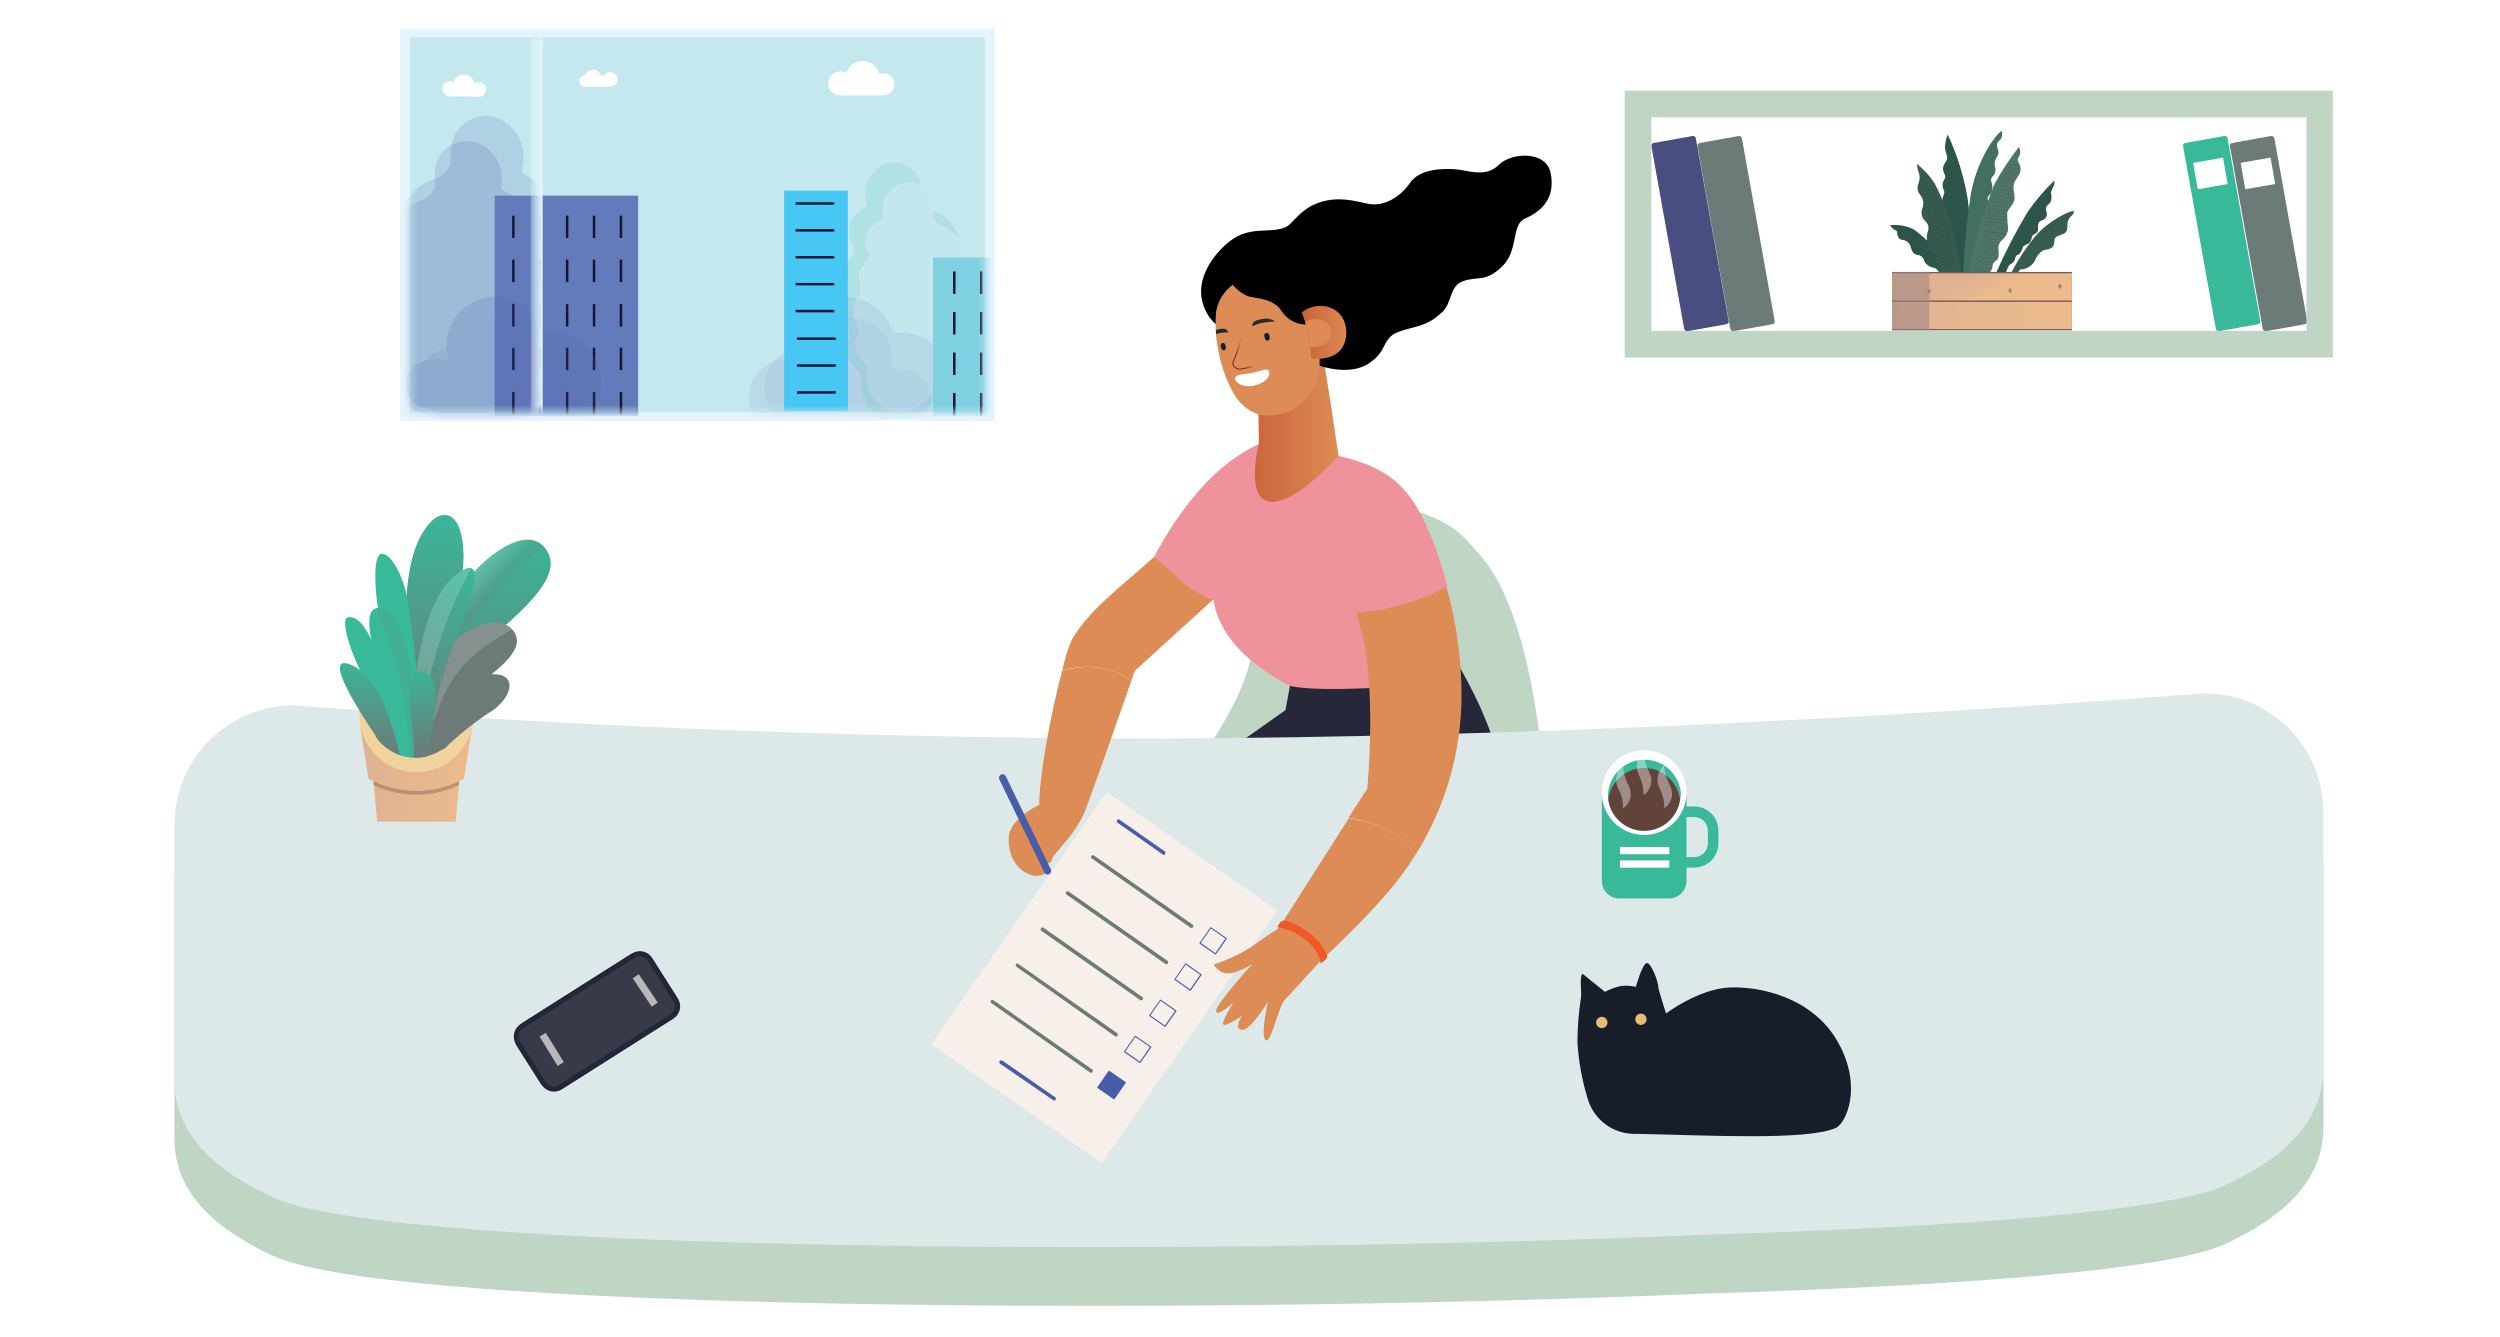 <?xml version="1.0" encoding="UTF-8"?>
<svg width="344px" height="184px" viewBox="0 0 344 184" version="1.1" xmlns="http://www.w3.org/2000/svg" xmlns:xlink="http://www.w3.org/1999/xlink">
    <rect x="0" y="0" width="344" height="184" fill="#333333" stroke="none"/>
    <title>14A3CF77-C261-4777-A608-EA01DCCA3533</title>
    <defs>
        <rect id="path-1" x="0" y="0" width="344" height="184"></rect>
        <linearGradient x1="-0.004%" y1="50.01%" x2="100%" y2="50.01%" id="linearGradient-3">
            <stop stop-color="#CA6138" offset="0%"></stop>
            <stop stop-color="#DC8C54" offset="100%"></stop>
        </linearGradient>
        <linearGradient x1="0%" y1="49.334%" x2="99.922%" y2="49.334%" id="linearGradient-4">
            <stop stop-color="#CA6138" offset="0%"></stop>
            <stop stop-color="#DC8C54" offset="100%"></stop>
        </linearGradient>
        <linearGradient x1="27.747%" y1="65.241%" x2="60.383%" y2="33.518%" id="linearGradient-5">
            <stop stop-color="#822A20" offset="0%"></stop>
            <stop stop-color="#DC8C54" offset="100%"></stop>
        </linearGradient>
        <linearGradient x1="0%" y1="49.968%" x2="100%" y2="49.968%" id="linearGradient-6">
            <stop stop-color="#E0B292" offset="0%"></stop>
            <stop stop-color="#EBBB8D" offset="100%"></stop>
        </linearGradient>
        <linearGradient x1="0.129%" y1="50.003%" x2="100.129%" y2="50.003%" id="linearGradient-7">
            <stop stop-color="#E0B292" offset="0%"></stop>
            <stop stop-color="#EBBB8D" offset="100%"></stop>
        </linearGradient>
        <linearGradient x1="50.427%" y1="-0.12%" x2="50.427%" y2="100.111%" id="linearGradient-8">
            <stop stop-color="#37B99A" offset="0%"></stop>
            <stop stop-color="#6C7A78" offset="100%"></stop>
        </linearGradient>
        <linearGradient x1="44.326%" y1="43.164%" x2="37.301%" y2="33.251%" id="linearGradient-9">
            <stop stop-color="#6C7A78" offset="0%"></stop>
            <stop stop-color="#FFFFFF" offset="100%"></stop>
        </linearGradient>
        <linearGradient x1="-72625.521%" y1="0.002%" x2="-72625.521%" y2="99.899%" id="linearGradient-10">
            <stop stop-color="#37B99A" offset="0%"></stop>
            <stop stop-color="#6C7A78" offset="100%"></stop>
        </linearGradient>
        <linearGradient x1="229.582%" y1="84.079%" x2="229.582%" y2="184.467%" id="linearGradient-11">
            <stop stop-color="#37B99A" offset="0%"></stop>
            <stop stop-color="#6C7A78" offset="100%"></stop>
        </linearGradient>
        <linearGradient x1="-23355.247%" y1="2.258%" x2="-23316.261%" y2="87.707%" id="linearGradient-12">
            <stop stop-color="#37B99A" offset="0%"></stop>
            <stop stop-color="#6C7A78" offset="100%"></stop>
        </linearGradient>
        <linearGradient x1="-23073.305%" y1="36.931%" x2="-23065.784%" y2="22.99%" id="linearGradient-13">
            <stop stop-color="#6C7A78" offset="0%"></stop>
            <stop stop-color="#FFFFFF" offset="100%"></stop>
        </linearGradient>
        <linearGradient x1="53.91%" y1="6.496%" x2="43.379%" y2="104.752%" id="linearGradient-14">
            <stop stop-color="#37B99A" offset="0%"></stop>
            <stop stop-color="#6C7A78" offset="100%"></stop>
        </linearGradient>
        <linearGradient x1="-8282.848%" y1="47.25%" x2="-8279.671%" y2="43.245%" id="linearGradient-15">
            <stop stop-color="#6C7A78" offset="0%"></stop>
            <stop stop-color="#FFFFFF" offset="100%"></stop>
        </linearGradient>
        <linearGradient x1="-9604.822%" y1="18.354%" x2="-9611.393%" y2="111.858%" id="linearGradient-16">
            <stop stop-color="#37B99A" offset="0%"></stop>
            <stop stop-color="#6C7A78" offset="100%"></stop>
        </linearGradient>
        <linearGradient x1="-8332.7%" y1="48.994%" x2="-8335.214%" y2="46.32%" id="linearGradient-17">
            <stop stop-color="#6C7A78" offset="0%"></stop>
            <stop stop-color="#FFFFFF" offset="100%"></stop>
        </linearGradient>
        <linearGradient x1="-14297.655%" y1="16.262%" x2="-14314.495%" y2="104.361%" id="linearGradient-18">
            <stop stop-color="#37B99A" offset="0%"></stop>
            <stop stop-color="#6C7A78" offset="100%"></stop>
        </linearGradient>
        <linearGradient x1="-74210.733%" y1="-0.019%" x2="-74210.733%" y2="100%" id="linearGradient-19">
            <stop stop-color="#37B99A" offset="0%"></stop>
            <stop stop-color="#6C7A78" offset="100%"></stop>
        </linearGradient>
        <linearGradient x1="-50026.054%" y1="10.848%" x2="-49948.524%" y2="84.948%" id="linearGradient-20">
            <stop stop-color="#37B99A" offset="0%"></stop>
            <stop stop-color="#6C7A78" offset="100%"></stop>
        </linearGradient>
        <linearGradient x1="-176862.113%" y1="1.45272799e-05%" x2="-176862.113%" y2="100%" id="linearGradient-21">
            <stop stop-color="#37B99A" offset="0%"></stop>
            <stop stop-color="#6C7A78" offset="100%"></stop>
        </linearGradient>
        <linearGradient x1="-1.212%" y1="50.551%" x2="89.778%" y2="49.577%" id="linearGradient-22">
            <stop stop-color="#E0B292" offset="0%"></stop>
            <stop stop-color="#EBBB8D" offset="100%"></stop>
        </linearGradient>
        <linearGradient x1="37.122%" y1="46.08%" x2="61.935%" y2="53.822%" id="linearGradient-23">
            <stop stop-color="#E0B292" offset="0%"></stop>
            <stop stop-color="#EBBB8D" offset="100%"></stop>
        </linearGradient>
        <rect id="path-24" x="0.42" y="0.87" width="79.1" height="51.61"></rect>
    </defs>
    <g id="Patient---Mobile" stroke="none" stroke-width="1" fill="none" fill-rule="evenodd">
        <g id="home_new_patient_finish" transform="translate(-16, -128)">
            <g id="ill_take_pre_appt_assess_woman" transform="translate(16, 128)">
                <mask id="mask-2" fill="white">
                    <use xlink:href="#path-1"></use>
                </mask>
                <use id="Mask" fill="#FFFFFF" xlink:href="#path-1"></use>
                <g id="2A-female" mask="url(#mask-2)">
                    <g transform="translate(24, 3)">
                        <path d="M179.62,73.34 C187.47,82.02 189.24,106.82 188.52,115.21 C187.8,123.6 167.13,137.54 167.13,137.54 L139,104.31 C139,104.31 149.09,91.88 148.31,84.38 C147.53,76.88 150.65,61.8 163.39,65.08 C176.13,68.36 176.51,69.91 179.62,73.34 Z" id="Path" stroke="none" fill="#BFD6C4" fill-rule="nonzero"></path>
                        <path d="M175.53,86.56 C179.6,93.23 186.32,106.04 180.8,114.12 C177.08,119.275 172.238,123.518 166.64,126.53 L143.53,101.32 L152.88,94.71 L153.69,90.31 L175.53,86.56 Z" id="Path" stroke="none" fill="#26283A" fill-rule="nonzero"></path>
                        <path d="M279.29,100.46 C231.55,104.1 183.98,106.46 136.58,106.67 C96.64,106.67 56.587,105.15 16.42,102.11 C12.065,102.11 7.889,103.84 4.809,106.919 C1.73,109.999 0,114.175 0,118.53 L0,153.62 C0,161.7 6.45,166.48 13.52,169.79 C29.81,177.43 140.83,178 210.39,175 C246.02,173.92 274.64,171.73 282.19,168.18 C289.26,164.87 295.71,160.1 295.71,152.02 L295.71,116.88 C295.71,107.811 288.359,100.46 279.29,100.46 Z" id="Path" stroke="none" fill="#BFD6C5" fill-rule="nonzero"></path>
                        <path d="M279.29,92.4 C231.55,96.04 183.98,98.4 136.58,98.62 C96.64,98.62 56.587,97.1 16.42,94.06 C12.065,94.06 7.889,95.79 4.809,98.869 C1.73,101.949 0,106.125 0,110.48 L0,145.57 C0,153.65 6.45,158.42 13.52,161.74 C29.81,169.38 140.83,169.89 210.39,166.9 C246.02,165.82 274.64,163.62 282.19,160.08 C289.26,156.77 295.71,151.99 295.71,143.91 L295.71,108.82 C295.71,99.751 288.359,92.4 279.29,92.4 Z" id="Path" stroke="none" fill="#DDE9E8" fill-rule="nonzero"></path>
                        <circle id="Oval" stroke="none" fill="#FFFFFF" fill-rule="nonzero" cx="199.31" cy="4.25" r="1"></circle>
                        <path d="M156,58.86 C164.56,60.5 169.86,61.75 173,71.58 C176.14,81.41 175.82,87.16 175.82,87.16 C175.82,87.16 172.64,91.35 163.82,91.71 C155,92.07 153.36,91.32 153.36,91.32 C153.36,91.32 147.19,88.32 144.52,83.74 C141.85,79.16 143.17,76.88 144.28,73.2 C145.39,69.52 149.49,60.55 149.49,60.55 L156,58.86 Z" id="Path" stroke="none" fill="#F0929C" fill-rule="nonzero"></path>
                        <path d="M134.77,73.69 C136.93,77.6 142.22,79.24 143.57,79.6 C145,77.02 145.94,75.2 145.94,75.2 L153.86,56.9 C147.7,57.33 140.53,62.78 134.77,73.69 Z" id="Path" stroke="none" fill="#F0929C" fill-rule="nonzero"></path>
                        <path d="M157.83,44.73 C158.39,47.53 160.18,59.73 160.18,59.73 C160.18,59.73 154.29,66.43 150.77,66.05 C147.25,65.67 149.22,58.05 149.22,58.05 L149.07,46.74 L157.83,44.73 Z" id="Path" stroke="none" fill="url(#linearGradient-3)" fill-rule="nonzero"></path>
                        <path d="M189.37,20.82 C188.79,17.73 183.99,17.92 182.21,19.7 C180.43,21.48 178.04,20.44 176.36,20.3 C174.68,20.16 171.36,20.18 170.02,22.16 C168.68,24.14 166.35,25.49 164.24,25.04 C162.13,24.59 160.24,24.04 157.68,24.81 C154.76,25.74 153.96,27.87 152.76,28.32 C150.59,29.15 147.99,28.05 145.23,30.18 C143.48,31.54 139.43,35.79 142.23,40.37 C144.79,44.49 155.47,46.5 155.47,46.5 C155.47,46.5 160.7,49.21 164.21,47.09 C167.01,45.4 166.06,43.51 168.48,42.65 C170.9,41.79 172.23,42 174.4,40 C175.91,38.6 175.35,36.34 177.4,35.66 C179.45,34.98 180.4,35.87 182.7,33.66 C185,31.45 183.91,27.93 185.82,27.09 C188.46,25.92 190,24 189.37,20.82 Z" id="Path" stroke="none" fill="#000000" fill-rule="nonzero"></path>
                        <path d="M145.62,36.19 C144.437,37.057 143.626,38.339 143.35,39.78 C143.161,41.604 143.262,43.447 143.65,45.24 C143.985,47.11 144.595,48.919 145.46,50.61 C146.71,53.15 148.86,54.34 150.75,54.17 C152.974,54.086 155.034,52.979 156.33,51.17 C157.95,48.88 157.7,46.08 157.25,43.91 C157.119,43.115 156.935,42.33 156.7,41.56 C154.988,41.955 153.214,41.215 152.29,39.72 C151.14,37.98 148.57,38.06 147.59,37.72 C146.832,37.356 146.16,36.835 145.62,36.19 L145.62,36.19 Z" id="Path" stroke="none" fill="#DC8C54" fill-rule="nonzero"></path>
                        <path d="M155.12,40 C156.283,39.04 157.888,38.815 159.27,39.42 C161.6,40.48 161.73,43.68 160.43,45.19 C159.13,46.7 156.43,46.36 156.43,46.36 C156.374,45.177 156.224,43.999 155.98,42.84 C155.769,41.872 155.482,40.922 155.12,40 Z" id="Path" stroke="none" fill="url(#linearGradient-4)" fill-rule="nonzero"></path>
                        <path d="M158.05,41.14 C158.614,41.381 159.019,41.889 159.13,42.492 C159.241,43.096 159.042,43.714 158.6,44.14 C157.938,44.634 157.108,44.846 156.29,44.73 C156.215,44.058 156.105,43.39 155.96,42.73 C155.84,42.18 155.71,41.73 155.6,41.29 C156.346,40.852 157.256,40.796 158.05,41.14 Z" id="Path" stroke="none" fill="#DC8C54" fill-rule="nonzero"></path>
                        <path d="M150,43.42 C150.07,43.71 150.22,43.92 150.46,43.86 C150.7,43.8 150.75,43.55 150.69,43.26 C150.63,42.97 150.49,42.76 150.22,42.82 C149.95,42.88 149.91,43.13 150,43.42 Z" id="Path" stroke="none" fill="#181E29" fill-rule="nonzero"></path>
                        <path d="M144,44.77 C144.07,45.05 144.21,45.26 144.45,45.2 C144.69,45.14 144.73,44.9 144.66,44.62 C144.59,44.34 144.47,44.14 144.22,44.2 C143.97,44.26 143.91,44.5 144,44.77 Z" id="Path" stroke="none" fill="#181E29" fill-rule="nonzero"></path>
                        <path d="M143.32,42.4 C144.57,41.99 144.95,42.4 145,42.76 C144.505,42.729 144.008,42.78 143.53,42.91 L143.32,42.96 C143.32,42.78 143.32,42.6 143.32,42.42 C143.321,42.413 143.321,42.407 143.32,42.4 L143.32,42.4 Z" id="Path" stroke="none" fill="#21312A" fill-rule="nonzero"></path>
                        <path d="M151.47,41.24 C150.956,40.878 150.311,40.754 149.7,40.9 C148.4,41.05 148.23,41.59 148.33,41.9 C148.769,41.67 149.242,41.508 149.73,41.42 C150.305,41.319 150.886,41.259 151.47,41.24 L151.47,41.24 Z" id="Path" stroke="none" fill="#21312A" fill-rule="nonzero"></path>
                        <path d="M150.63,48.09 C150.45,47.51 149.27,48.16 148.01,48.36 C146.75,48.56 146.39,48.48 146.01,48.88 C145.63,49.28 146.75,50.48 148.53,50.07 C150.31,49.66 150.81,48.67 150.63,48.09 Z" id="Path" stroke="none" fill="#FFFFFF" fill-rule="nonzero"></path>
                        <path d="M143,79.43 L132.16,89.3 C132.16,89.3 131.96,89.85 131.64,90.78 C129.97,89.24 126.64,88.05 122.18,89.25 C122.459,87.79 122.899,86.364 123.49,85 C125.96,80.87 129.63,78.26 134.77,73.66 C134.77,73.66 136.84,75.31 138.66,77.04 C139.902,78.162 141.388,78.98 143,79.43 L143,79.43 Z" id="Path" stroke="none" fill="#DC8C54" fill-rule="nonzero"></path>
                        <path d="M170.75,114.66 C168.75,111.66 165.87,110.4 161.57,109.51 L164.14,105.51 C164.14,105.51 165.56,90.76 163.07,82.94 C160.58,75.12 166.93,62.65 166.93,62.65 C170.84,66.27 176.48,76.39 177.06,90.57 C177.479,99.057 175.276,107.468 170.75,114.66 L170.75,114.66 Z" id="Path" stroke="none" fill="#DC8C54" fill-rule="nonzero"></path>
                        <path d="M161.42,81.21 C165.21,81.52 171.18,79.95 175.15,77.64 C174.85,76.45 174.54,75.37 174.22,74.41 C171.99,67.59 168.93,61.74 163.88,62.41 C158.83,63.08 157,70.58 161,80.21 C161.14,80.55 161.29,80.88 161.42,81.21 Z" id="Path" stroke="none" fill="#F0929C" fill-rule="nonzero"></path>
                        <rect id="Rectangle" stroke="none" fill="#383A4A" fill-rule="nonzero" transform="translate(58.082, 137.544) rotate(57.63) translate(-58.082, -137.544) " x="52.777" y="126.454" width="10.61" height="22.18" rx="2.38"></rect>
                        <path d="M64,128.59 C64.441,128.586 64.852,128.809 65.09,129.18 L68.64,134.79 C69.015,135.384 68.841,136.17 68.25,136.55 L52.86,146.3 C52.661,146.431 52.428,146.5 52.19,146.5 C51.751,146.506 51.342,146.283 51.11,145.91 L47.55,140.3 C47.175,139.706 47.349,138.92 47.94,138.54 L63.33,128.79 C63.529,128.659 63.762,128.59 64,128.59 L64,128.59 Z M64,127.88 C63.645,127.89 63.299,127.997 63,128.19 L47.61,137.94 C46.692,138.533 46.421,139.753 47,140.68 L50.56,146.29 C50.927,146.862 51.56,147.209 52.24,147.21 C52.613,147.211 52.978,147.103 53.29,146.9 L68.68,137.15 C69.598,136.557 69.869,135.337 69.29,134.41 L65.73,128.8 C65.353,128.213 64.698,127.864 64,127.88 L64,127.88 Z" id="Shape" stroke="none" fill="#242638" fill-rule="nonzero"></path>
                        <rect id="Rectangle" stroke="none" fill="#B8B8B8" fill-rule="nonzero" transform="translate(51.79, 141.471) rotate(-31.61) translate(-51.79, -141.471) " x="51.435" y="139.106" width="1" height="4.73"></rect>
                        <rect id="Rectangle" stroke="none" fill="#B8B8B8" fill-rule="nonzero" transform="translate(64.667, 133.365) rotate(-33.69) translate(-64.667, -133.365) " x="64.312" y="131.02" width="1" height="4.69"></rect>
                        <rect id="Rectangle" stroke="none" fill="#F7EFEA" fill-rule="nonzero" transform="translate(127.955, 131.489) rotate(-145.196) translate(-127.955, -131.489) " x="113.669" y="110.338" width="28.571" height="42.303"></rect>
                        <path d="M113.56,143 C113.642,142.892 113.792,142.862 113.91,142.93 L121.19,147.98 C121.298,148.059 121.324,148.209 121.25,148.32 C121.214,148.374 121.157,148.411 121.093,148.422 C121.029,148.433 120.963,148.418 120.91,148.38 L113.63,143.38 C113.565,143.344 113.519,143.28 113.505,143.207 C113.492,143.133 113.512,143.057 113.56,143 L113.56,143 Z" id="Path" stroke="none" fill="#485CA8" fill-rule="nonzero"></path>
                        <path d="M112.35,134.7 C112.377,134.645 112.427,134.604 112.485,134.587 C112.544,134.57 112.607,134.578 112.66,134.61 L126.32,144.18 C126.399,144.276 126.399,144.414 126.32,144.51 C126.255,144.616 126.118,144.651 126.01,144.59 L112.38,135 C112.297,134.921 112.284,134.794 112.35,134.7 Z" id="Path" stroke="none" fill="#6C7A78" fill-rule="nonzero"></path>
                        <path d="M127,146.7 L129.23,148.25 C129.245,148.267 129.267,148.277 129.29,148.277 C129.313,148.277 129.335,148.267 129.35,148.25 L130.9,146.01 C130.917,145.997 130.927,145.976 130.927,145.955 C130.927,145.934 130.917,145.913 130.9,145.9 L128.66,144.35 C128.647,144.333 128.626,144.323 128.605,144.323 C128.584,144.323 128.563,144.333 128.55,144.35 L127,146.58 C126.983,146.595 126.973,146.617 126.973,146.64 C126.973,146.663 126.983,146.685 127,146.7 Z" id="Path" stroke="none" fill="#485CA8" fill-rule="nonzero"></path>
                        <path d="M115.79,129.7 C115.855,129.594 115.992,129.559 116.1,129.62 L129.76,139.19 C129.843,139.284 129.843,139.426 129.76,139.52 C129.695,139.626 129.558,139.661 129.45,139.6 L115.82,130 C115.741,129.92 115.728,129.795 115.79,129.7 Z" id="Path" stroke="none" fill="#6C7A78" fill-rule="nonzero"></path>
                        <path d="M130.68,141.78 L132.81,143.26 C132.81,143.26 132.9,143.26 132.92,143.26 L134.4,141.13 C134.417,141.117 134.427,141.096 134.427,141.075 C134.427,141.054 134.417,141.033 134.4,141.02 L132.27,139.54 C132.257,139.523 132.236,139.513 132.215,139.513 C132.194,139.513 132.173,139.523 132.16,139.54 L130.68,141.67 C130.655,141.702 130.655,141.748 130.68,141.78 Z M132.23,139.69 L134.23,141.08 L132.84,143.08 L130.84,141.68 L132.23,139.69 Z" id="Shape" stroke="none" fill="#485CA8" fill-rule="nonzero"></path>
                        <path d="M119.25,124.73 C119.277,124.675 119.327,124.634 119.385,124.617 C119.444,124.6 119.507,124.608 119.56,124.64 L133.22,134.22 C133.306,134.309 133.306,134.451 133.22,134.54 C133.191,134.593 133.141,134.632 133.082,134.647 C133.024,134.662 132.961,134.652 132.91,134.62 L119.25,125.05 C119.169,124.959 119.169,124.821 119.25,124.73 L119.25,124.73 Z" id="Path" stroke="none" fill="#6C7A78" fill-rule="nonzero"></path>
                        <path d="M134.14,136.8 L136.28,138.28 C136.291,138.297 136.31,138.307 136.33,138.307 C136.35,138.307 136.369,138.297 136.38,138.28 L137.87,136.15 C137.895,136.118 137.895,136.072 137.87,136.04 L135.73,134.56 C135.701,134.537 135.659,134.537 135.63,134.56 L134.14,136.69 C134.115,136.722 134.115,136.768 134.14,136.8 Z M135.69,134.71 L137.69,136.11 L136.29,138.11 L134.29,136.72 L135.69,134.71 Z" id="Shape" stroke="none" fill="#485CA8" fill-rule="nonzero"></path>
                        <path d="M122.72,119.75 C122.781,119.64 122.919,119.6 123.03,119.66 L136.69,129.24 C136.771,129.331 136.771,129.469 136.69,129.56 C136.629,129.67 136.491,129.71 136.38,129.65 L122.72,120.07 C122.634,119.981 122.634,119.839 122.72,119.75 L122.72,119.75 Z" id="Path" stroke="none" fill="#6C7A78" fill-rule="nonzero"></path>
                        <path d="M137.61,131.82 L139.74,133.31 C139.772,133.335 139.818,133.335 139.85,133.31 L141.33,131.17 C141.343,131.157 141.351,131.139 141.351,131.12 C141.351,131.101 141.343,131.083 141.33,131.07 L139.2,129.58 C139.168,129.555 139.122,129.555 139.09,129.58 L137.61,131.72 C137.593,131.731 137.583,131.75 137.583,131.77 C137.583,131.79 137.593,131.809 137.61,131.82 Z M139.15,129.73 L141.15,131.13 L139.76,133.13 L137.76,131.73 L139.15,129.73 Z" id="Shape" stroke="none" fill="#485CA8" fill-rule="nonzero"></path>
                        <path d="M126.18,114.77 C126.245,114.664 126.382,114.629 126.49,114.69 L140.15,124.26 C140.233,124.354 140.233,124.496 140.15,124.59 C140.085,124.696 139.948,124.731 139.84,124.67 L126.18,115.09 C126.099,114.999 126.099,114.861 126.18,114.77 L126.18,114.77 Z" id="Path" stroke="none" fill="#6C7A78" fill-rule="nonzero"></path>
                        <path d="M141.07,126.85 L143.2,128.33 C143.2,128.33 143.29,128.33 143.31,128.33 L144.79,126.2 C144.807,126.187 144.817,126.166 144.817,126.145 C144.817,126.124 144.807,126.103 144.79,126.09 L142.66,124.61 C142.647,124.593 142.626,124.583 142.605,124.583 C142.584,124.583 142.563,124.593 142.55,124.61 L141.07,126.74 C141.045,126.772 141.045,126.818 141.07,126.85 Z M142.62,124.76 L144.62,126.15 L143.23,128.15 L141.23,126.75 L142.62,124.76 Z" id="Shape" stroke="none" fill="#485CA8" fill-rule="nonzero"></path>
                        <path d="M129.72,109.87 C129.79,109.76 129.88,109.68 129.93,109.71 L136.37,114.22 C136.37,114.22 136.37,114.38 136.32,114.49 C136.27,114.6 136.16,114.68 136.11,114.65 L129.67,110.14 C129.67,110.14 129.65,110 129.72,109.87 Z" id="Path" stroke="none" fill="#485CA8" fill-rule="nonzero"></path>
                        <path d="M170.75,114.66 C169.65,116.414 168.424,118.085 167.08,119.66 C164.16,123.008 161.045,126.18 157.75,129.16 C157.75,129.16 153.84,133.5 152.86,134.48 C151.88,135.46 150.92,140.67 150.15,140.13 C149.38,139.59 150.48,134.81 150.48,134.81 C150.48,134.81 148.09,138.81 146.9,138.71 C145.71,138.61 146.78,136.97 146.9,136.78 C146.66,136.94 144.52,138.36 144.31,137.96 C144.1,137.56 145.57,135.17 145.71,134.96 C145.5,135.15 143.44,136.96 143.33,136.13 C143.22,135.3 148.02,129.96 148.33,129.63 C148.06,129.8 145.24,131.63 143.89,130.63 C142.54,129.63 143.24,129.63 143.24,129.63 C145,129.049 146.68,128.25 148.24,127.25 C149.98,125.95 151.93,124.75 151.93,124.75 L161.61,109.58 C165.87,110.4 168.74,111.62 170.75,114.66 Z" id="Path" stroke="none" fill="#DC8C54" fill-rule="nonzero"></path>
                        <path d="M151.74,124.59 C153.32,124.67 157.26,126.48 157.74,129.59 L158.37,129.06 C158.623,128.855 158.698,128.5 158.55,128.21 C157.933,127.012 157.034,125.982 155.93,125.21 C155.015,124.485 153.954,123.966 152.82,123.69 C152.523,123.629 152.22,123.766 152.07,124.03 L151.74,124.59 Z" id="Path" stroke="none" fill="#F05825" fill-rule="nonzero"></path>
                        <path d="M131.64,90.78 C130.25,94.78 126.46,105.56 125.39,108.37 C124.07,111.84 121.01,114.31 120.77,115.22 C120.53,116.13 119.85,115.71 119.85,115.71 L120.19,116.87 C119.56,117.498 118.618,117.695 117.79,117.37 C116.23,116.87 114.74,115.14 114.79,112.37 C114.84,109.6 119,107.75 119,107.75 C119,103.64 120.62,95.05 122.15,89.29 C126.67,88.05 130,89.24 131.64,90.78 Z" id="Path" stroke="none" fill="#DC8C54" fill-rule="nonzero"></path>
                        <path d="M120.14,117.33 C119.951,117.331 119.779,117.222 119.7,117.05 L113.51,104.24 C113.395,103.994 113.497,103.701 113.74,103.58 C113.858,103.522 113.994,103.513 114.118,103.557 C114.242,103.6 114.344,103.691 114.4,103.81 L120.59,116.62 C120.648,116.738 120.657,116.874 120.613,116.998 C120.57,117.122 120.479,117.224 120.36,117.28 C120.291,117.312 120.216,117.329 120.14,117.33 L120.14,117.33 Z" id="Path" stroke="none" fill="#485CA8" fill-rule="nonzero"></path>
                        <path d="M193.77,131 L196.84,133.48 C197.496,133.126 198.195,132.861 198.92,132.69 C199.643,132.585 200.38,132.619 201.09,132.79 C201.09,132.79 201.98,129.62 202.58,129.52 C203.18,129.42 204.16,131.98 204.2,132.91 C204.2,133.21 205.25,136.45 205.25,136.45 C205.25,136.45 209.7,133.08 213.96,132.88 C218.22,132.68 225.53,134.27 228.96,140.5 C232.39,146.73 229.91,151.63 228.62,152.2 C224.62,153.98 210.95,153.2 201.16,153.02 C198.02,153.137 195.219,151.059 194.42,148.02 C193.667,145.539 193.207,142.978 193.05,140.39 C193.065,138.338 193.229,136.289 193.54,134.26 C193.67,133.74 193.28,131.26 193.77,131 Z" id="Path" stroke="none" fill="#181E29" fill-rule="nonzero"></path>
                        <path d="M197.19,137.69 C197.19,138.121 196.841,138.47 196.41,138.47 C195.979,138.47 195.63,138.121 195.63,137.69 C195.63,137.259 195.979,136.91 196.41,136.91 C196.841,136.91 197.19,137.259 197.19,137.69 Z" id="Path" stroke="none" fill="#E6BC75" fill-rule="nonzero"></path>
                        <path d="M202.57,137.25 C202.57,137.681 202.221,138.03 201.79,138.03 C201.359,138.03 201.01,137.681 201.01,137.25 C201.01,136.819 201.359,136.47 201.79,136.47 C202.221,136.47 202.57,136.819 202.57,137.25 L202.57,137.25 Z" id="Path" stroke="none" fill="#E6BC75" fill-rule="nonzero"></path>
                        <path d="M147,42.74 L147,42.61 C146.726,44.055 146.28,45.462 145.67,46.8 C145.47,47.43 146.16,47.8 146.67,47.8 C147.264,47.703 147.852,47.57 148.43,47.4" id="Path" stroke="url(#linearGradient-5)" stroke-width="0.15" fill="none"></path>
                        <path d="M196.69,106.37 L207.78,106.37 C207.935,106.37 208.06,106.495 208.06,106.65 L208.06,118.23 C208.06,119.555 206.985,120.63 205.66,120.63 L198.81,120.63 C197.485,120.63 196.41,119.555 196.41,118.23 L196.41,106.65 C196.41,106.495 196.535,106.37 196.69,106.37 Z" id="Path" stroke="none" fill="#37B99A" fill-rule="nonzero"></path>
                        <path d="M209.13,116.38 L207.94,116.38 C206.105,116.38 204.616,114.895 204.61,113.06 L204.61,111.29 C204.616,109.455 206.105,107.97 207.94,107.97 L209.13,107.97 C210.964,107.97 212.45,109.456 212.45,111.29 L212.45,113.06 C212.45,114.894 210.964,116.38 209.13,116.38 Z M207.94,109.43 C207.445,109.427 206.969,109.622 206.618,109.971 C206.267,110.32 206.07,110.795 206.07,111.29 L206.07,113.06 C206.07,114.093 206.907,114.93 207.94,114.93 L209.13,114.93 C210.163,114.93 211,114.093 211,113.06 L211,111.29 C210.994,110.261 210.159,109.43 209.13,109.43 L207.94,109.43 Z" id="Shape" stroke="none" fill="#37B99A" fill-rule="nonzero"></path>
                        <rect id="Rectangle" stroke="none" fill="#FFFFFF" fill-rule="nonzero" x="198.91" y="113.54" width="6.78" height="1"></rect>
                        <rect id="Rectangle" stroke="none" fill="#FFFFFF" fill-rule="nonzero" x="198.91" y="115.39" width="6.78" height="1"></rect>
                        <circle id="Oval" stroke="none" fill="#FFFFFF" fill-rule="nonzero" cx="202.23" cy="106.06" r="5.83"></circle>
                        <path d="M207.28,106.06 C207.284,106.396 207.253,106.731 207.19,107.06 C206.855,104.58 204.738,102.729 202.235,102.729 C199.732,102.729 197.615,104.58 197.28,107.06 C197.101,105.274 197.889,103.528 199.347,102.48 C200.805,101.432 202.711,101.241 204.347,101.98 C205.983,102.718 207.101,104.274 207.28,106.06 L207.28,106.06 Z" id="Path" stroke="none" fill="#37B99A" fill-rule="nonzero"></path>
                        <path d="M207.19,107 C206.855,109.48 204.738,111.331 202.235,111.331 C199.732,111.331 197.615,109.48 197.28,107 C197.615,104.52 199.732,102.669 202.235,102.669 C204.738,102.669 206.855,104.52 207.19,107 L207.19,107 Z" id="Path" stroke="none" fill="#61433A" fill-rule="nonzero"></path>
                        <g id="Group" opacity="0.39" stroke="none" stroke-width="1" fill="none" fill-rule="evenodd" transform="translate(198, 100)">
                            <path d="M1.27,2.33 C1.337,2.829 1.437,3.324 1.57,3.81 C1.743,4.347 1.96,4.869 2.22,5.37 C2.621,6.382 2.288,7.537 1.41,8.18 C1.26,8.26 1.32,8.25 1.32,8.01 C1.322,7.257 1.158,6.513 0.84,5.83 C0.105,4.716 0.287,3.233 1.27,2.33 L1.27,2.33 Z" id="Path" fill="#FFFFFF" fill-rule="nonzero"></path>
                            <path d="M7,8.23 C7,5.6 5.86,5.6 6.12,3.85 C6.184,3.331 6.42,2.849 6.79,2.48 C7.22,2.06 6.65,2.74 7.85,5.24 C8.356,6.309 7.992,7.587 7,8.23 Z" id="Path" fill="#FFFFFF" fill-rule="nonzero"></path>
                            <path d="M4.15,6.4 C4.15,3.77 3.01,3.77 3.27,2.03 C3.332,1.508 3.568,1.022 3.94,0.65 C4.37,0.24 3.8,0.91 5,3.41 C5.51,4.478 5.146,5.76 4.15,6.4 Z" id="Path" fill="#FFFFFF" fill-rule="nonzero"></path>
                        </g>
                        <polygon id="Path" stroke="none" fill="url(#linearGradient-6)" fill-rule="nonzero" points="27.89 110.06 38.7 110.06 40.13 94.31 26.46 94.31"></polygon>
                        <path d="M33.29,106.34 C31.264,106.354 29.26,105.91 27.43,105.04 L26.73,97.34 L39.85,97.34 L39.15,105.04 C37.32,105.912 35.317,106.356 33.29,106.34 L33.29,106.34 Z" id="Path" stroke="none" fill="#714837" fill-rule="nonzero" opacity="0.34" style="mix-blend-mode: multiply;"></path>
                        <path d="M41,96.83 L39.85,104.15 C35.753,106.389 30.797,106.389 26.7,104.15 L25.55,96.83 L41,96.83 Z" id="Path" stroke="none" fill="url(#linearGradient-7)" fill-rule="nonzero"></path>
                        <circle id="Oval" stroke="none" fill="#F1D39D" fill-rule="nonzero" cx="33.29" cy="95.4" r="7.85"></circle>
                        <path d="M29.74,96.86 C29.84,96.75 29.96,96.64 30.06,96.52 L30.06,96.52 L30.12,96.52 C30.31,96.46 30.17,96.52 30.12,96.52 L30.12,96.52 L30.89,96.32 L30.89,96.32 C31.25,96.32 31.61,96.32 31.97,96.32 L32.3,96.32 L32.3,96.32 C33.72,89.59 37.65,81.5 39.24,78.43 C40.98,75.06 47.76,68.87 50.84,72.24 C53.92,75.61 48.76,80.24 44.43,84.04 C40.349,87.616 37.176,92.109 35.17,97.15 C35.282,97.2 35.389,97.26 35.49,97.33 L35.95,97.61 C36.01,97.61 36.22,97.81 36.28,97.84 C36.5,98.03 36.73,98.23 36.94,98.43 C37.15,98.63 37.49,99.03 37.77,99.33 L37.77,99.33 L37.77,99.33 C36.373,100.711 34.434,101.398 32.48,101.205 C30.526,101.011 28.759,99.958 27.66,98.33 C28.432,97.963 29.136,97.465 29.74,96.86 Z" id="Path" stroke="none" fill="url(#linearGradient-8)" fill-rule="nonzero"></path>
                        <path d="M32.23,96.27 L32.38,96.27 C33.8,89.54 37.73,81.45 39.32,78.38 C41.06,75.02 47.82,68.84 50.9,72.17 C46.82,75.74 40.2,81.82 38.07,86.17 C35.78,90.87 34.2,99.26 34.2,99.26 L31.58,98.89 L32.23,96.27 Z" id="Path" stroke="none" fill="url(#linearGradient-9)" fill-rule="nonzero" opacity="0.17" style="mix-blend-mode: multiply;"></path>
                        <path d="M33.45,97.4 C35.28,91.21 40.11,78.98 39.77,72.83 C39.43,66.68 36.53,67.47 35.33,68.76 C34.13,70.05 32.41,72.46 31.96,78.76 C31.51,85.06 31.38,97.51 31.38,97.51 L33.45,97.4 Z" id="Path" stroke="none" fill="url(#linearGradient-10)" fill-rule="nonzero"></path>
                        <path d="M34.27,98.49 C34.22,98.32 32.85,83.7 32.14,79.77 C31.43,75.84 29.67,73.11 28.52,73.19 C27.37,73.27 27.34,77.7 28.47,83.51 C29.6,89.32 32.47,98.4 32.47,98.4 L34.27,98.49 Z" id="Path" stroke="none" fill="url(#linearGradient-11)" fill-rule="nonzero"></path>
                        <path d="M46.48,83.61 C48.84,86.26 44.19,89.25 41.64,91.42 C39.09,93.59 37.43,95.88 37.73,99.36 C36.95,100.129 35.991,100.692 34.94,101 C33.53,96.22 34.74,90 36.56,87.27 C38.38,84.54 44.13,81 46.48,83.61 Z" id="Path" stroke="none" fill="url(#linearGradient-12)" fill-rule="nonzero"></path>
                        <path d="M36.56,87.27 C38.44,84.48 44.12,80.96 46.48,83.6 C41.48,86.49 36.48,89.46 34.84,100.6 C33.59,95.91 34.79,89.91 36.56,87.27 Z" id="Path" stroke="none" fill="url(#linearGradient-13)" fill-rule="nonzero" opacity="0.17" style="mix-blend-mode: multiply;"></path>
                        <path d="M32.34,99.23 C32.51,98.69 32.64,80.64 38.72,76.08 C44.8,71.52 38.47,84.98 37.32,88.72 C36.17,92.46 34.54,100.72 34.54,100.72 L32.34,99.23 Z" id="Path" stroke="none" fill="url(#linearGradient-14)" fill-rule="nonzero"></path>
                        <path d="M40.84,75.19 C36.67,82.884 34.214,91.388 33.64,100.12 L32.34,99.23 C32.51,98.69 32.64,80.64 38.72,76.08 C39.76,75.3 40.44,75.05 40.84,75.19 Z" id="Path" stroke="none" fill="url(#linearGradient-15)" fill-rule="nonzero" opacity="0.17" style="mix-blend-mode: multiply;"></path>
                        <path d="M28.3,80.65 C32.18,80.96 34.2,96.6 33.3,101.12 L32.53,101.22 C31.642,101.131 30.781,100.862 30,100.43 C30,99.61 29.89,98.24 29.69,96 C29.29,91.18 24.42,80.34 28.3,80.65 Z" id="Path" stroke="none" fill="url(#linearGradient-16)" fill-rule="nonzero"></path>
                        <path d="M31.58,93.37 C30.91,88.984 29.603,84.719 27.7,80.71 C27.894,80.652 28.098,80.632 28.3,80.65 C32.18,80.96 34.2,96.6 33.3,101.12 L32.61,101.21 C32.42,99.48 32.08,96.37 31.58,93.37 Z" id="Path" stroke="none" fill="url(#linearGradient-17)" fill-rule="nonzero" opacity="0.17" style="mix-blend-mode: multiply;"></path>
                        <path d="M31,100.86 C30.46,99.57 28.69,95.42 26.34,90.86 C23.52,85.39 23.1,82.18 23.77,81.99 C24.44,81.8 25.84,81.76 27.63,86.27 C29.08,90 32,100.51 32.23,101.19 C31.81,101.12 31.398,101.01 31,100.86 Z" id="Path" stroke="none" fill="url(#linearGradient-18)" fill-rule="nonzero"></path>
                        <path d="M23.93,88.34 C28.73,89.82 30.76,99.93 30.98,100.87 L30.75,100.78 L28.88,99.61 C28.506,99.29 28.17,98.928 27.88,98.53 L27.8,98.41 C27.8,98.33 27.69,98.26 27.65,98.18 L27.65,98.18 C25.58,95.14 20.51,87.28 23.93,88.34 Z" id="Path" stroke="none" fill="url(#linearGradient-19)" fill-rule="nonzero"></path>
                        <path d="M43.74,89.78 C47.52,89.65 46.36,93.34 43.16,95.16 C41.014,96.587 39.005,98.21 37.16,100.01 L37.16,100.01 L33.88,101.07 C34.393,99.14 35.1,97.268 35.99,95.48 C37,93.74 39.37,89.94 43.74,89.78 Z" id="Path" stroke="none" fill="url(#linearGradient-20)" fill-rule="nonzero"></path>
                        <path d="M34.45,89.42 C37.02,90.31 35.52,97.86 34.74,101.1 C34.251,101.212 33.751,101.27 33.25,101.27 L32.93,101.27 C32.93,100.84 32.93,100.27 32.93,99.62 C32.83,96.9 31.21,88.3 34.45,89.42 Z" id="Path" stroke="none" fill="url(#linearGradient-21)" fill-rule="nonzero"></path>
                        <rect id="Rectangle" stroke="none" fill="#6C7A78" fill-rule="nonzero" transform="translate(288.153, 29.143) rotate(-10.18) translate(-288.153, -29.143) " x="285.048" y="15.988" width="6.21" height="26.31" rx="0.37"></rect>
                        <rect id="Rectangle" stroke="none" fill="#37B99A" fill-rule="nonzero" transform="translate(281.705, 29.143) rotate(-10.18) translate(-281.705, -29.143) " x="278.6" y="15.988" width="6.21" height="26.31" rx="0.37"></rect>
                        <rect id="Rectangle" stroke="none" fill="#6C7A78" fill-rule="nonzero" transform="translate(214.887, 29.143) rotate(-10.18) translate(-214.887, -29.143) " x="211.782" y="15.988" width="6.21" height="26.31" rx="0.37"></rect>
                        <rect id="Rectangle" stroke="none" fill="#494D7F" fill-rule="nonzero" transform="translate(208.546, 29.143) rotate(-10.18) translate(-208.546, -29.143) " x="205.441" y="15.988" width="6.21" height="26.31" rx="0.37"></rect>
                        <rect id="Rectangle" stroke="none" fill="#FFFFFF" fill-rule="nonzero" transform="translate(286.688, 20.861) rotate(170.03) translate(-286.688, -20.861) " x="284.598" y="19.016" width="4.18" height="3.69"></rect>
                        <rect id="Rectangle" stroke="none" fill="#FFFFFF" fill-rule="nonzero" transform="translate(280.15, 20.868) rotate(170.03) translate(-280.15, -20.868) " x="278.06" y="19.023" width="4.18" height="3.69"></rect>
                        <path d="M199.56,9.48 L297,9.48 L297,46.2 L199.56,46.2 L199.56,9.48 Z M293.37,42.53 L293.37,13.14 L203.23,13.14 L203.23,42.53 L293.37,42.53 Z" id="Shape" stroke="none" fill="#BFD6C5" fill-rule="nonzero"></path>
                        <path d="M236.07,28 C237.196,27.867 238.335,28.065 239.35,28.57 C241.112,29.896 242.677,31.465 244,33.23 C244.273,33.634 244.469,34.085 244.58,34.56 L242.85,34.56 C242.85,34.56 242.59,33.92 242.08,33.84 C241.514,33.763 241.024,33.411 240.77,32.9 C240.688,32.448 240.309,32.109 239.85,32.08 C239.21,31.96 239.06,31.53 238.92,30.98 C238.772,30.422 238.277,30.024 237.7,30 C237.09,29.9 237.06,29.17 237.04,28.92 C237.02,28.67 236.72,28.71 236.5,28.5 C236.338,28.35 236.194,28.183 236.07,28 L236.07,28 Z" id="Path" stroke="none" fill="#2D544B" fill-rule="nonzero"></path>
                        <path d="M250.64,34.61 C251.907,31.704 253.364,28.885 255,26.17 C256.072,24.614 257.298,23.17 258.66,21.86 C258.707,22.05 258.707,22.25 258.66,22.44 C258.463,22.773 258.309,23.129 258.2,23.5 C258.312,23.892 258.312,24.308 258.2,24.7 C257.97,25.16 257.52,25.26 257.52,25.7 C257.52,26.14 257.81,26.42 257.52,26.91 C257.23,27.4 256.69,27.28 256.52,27.66 C256.35,28.04 256.52,28.43 256.38,28.81 C256.24,29.19 255.76,29.22 255.64,29.48 C255.52,29.74 255.56,30.05 255.27,30.38 C254.98,30.71 254.53,30.66 254.38,30.96 C254.281,31.301 254.118,31.62 253.9,31.9 C253.62,32.18 253.5,32.01 253.37,32.31 C253.24,32.61 253.29,32.73 253.06,33.03 C252.83,33.33 252.49,33.35 252.36,33.65 C252.23,33.95 251.93,34.65 251.93,34.65 L250.64,34.61 Z" id="Path" stroke="none" fill="#2D544B" fill-rule="nonzero"></path>
                        <path d="M244,15.5 C245.319,18.313 246.245,21.294 246.75,24.36 C247.205,27.746 247.345,31.168 247.17,34.58 L244.43,34.58 C244.43,34.58 243.34,27.06 243.43,26.18 C243.52,25.3 243.25,25.13 243.25,24.7 C243.25,24.01 243.6,23.7 243.54,23.38 C243.48,23.06 243.24,22.86 243.31,22.3 C243.38,21.74 243.66,21.69 243.66,21.3 C243.66,20.91 243.23,20.58 243.4,19.93 C243.57,19.28 243.93,19.19 243.94,18.74 C243.95,18.29 243.66,17.96 243.63,17.26 C243.661,16.658 243.786,16.064 244,15.5 Z" id="Path" stroke="none" fill="#2D544B" fill-rule="nonzero"></path>
                        <path d="M245.91,34.57 C245.91,34.57 245.18,30.57 244.74,28.8 C244.149,26.532 243.304,24.338 242.22,22.26 C241.56,21.22 240.725,20.303 239.75,19.55 C239.786,19.936 239.87,20.315 240,20.68 C240.197,21.164 240.197,21.706 240,22.19 C239.731,22.742 239.831,23.402 240.25,23.85 C240.657,24.358 240.76,25.045 240.52,25.65 C240.275,26.241 240.414,26.922 240.87,27.37 C241.333,27.741 241.489,28.377 241.25,28.92 C241.003,29.678 241.137,30.508 241.61,31.15 C242.23,31.88 242.45,32.01 242.41,32.48 C242.369,33.241 242.635,33.987 243.15,34.55 L245.91,34.57 Z" id="Path" stroke="none" fill="#375A51" fill-rule="nonzero"></path>
                        <g id="Group" opacity="0.17" stroke="none" stroke-width="1" fill="none" fill-rule="evenodd" transform="translate(239, 20)">
                            <path d="M1.68,1.36 C1.496,1.406 1.315,1.466 1.14,1.54 C1.14,1.54 1.14,1.59 1.14,1.62 L1.75,1.43 L1.68,1.36 Z M1.49,1.42 L1.28,1.5 L1.49,1.42 Z M1.67,1.37 L1.33,1.49 L1.67,1.37 Z" id="Shape" fill="#000000" fill-rule="nonzero"></path>
                            <path d="M2,1.76 C1.836,1.81 1.669,1.85 1.5,1.88 C1.344,1.892 1.19,1.919 1.04,1.96 L1.04,1.96 C1.15,1.96 1.29,1.96 1.16,1.96 L1.02,1.96 L1.02,2.04 C1.53,1.91 1.52,1.99 2.02,1.82 L2,1.76 Z" id="Shape" fill="#000000" fill-rule="nonzero"></path>
                            <path d="M2.39,2.22 L2.39,2.16 L2.27,2.16 L1.84,2.26 C1.27,2.43 1.37,2.43 1.11,2.49 C1.21,2.49 1.11,2.49 0.92,2.49 L0.92,2.49 L1.02,2.49 L1.02,2.49 L0.94,2.49 C0.94,2.49 0.94,2.54 0.94,2.57 C1.28,2.499 1.615,2.402 1.94,2.28 L2.39,2.22 Z M0.97,2.55 L1.08,2.55 L0.97,2.55 Z M1.24,2.48 L1.35,2.48 L1.24,2.48 Z M1.57,2.35 L1.36,2.43 L1.57,2.35 Z M1.42,2.42 L1.75,2.3 L1.42,2.42 Z" id="Shape" fill="#000000" fill-rule="nonzero"></path>
                            <path d="M2.22,2.18 L2.31,2.18 L2.22,2.18 Z" id="Path" fill="#000000" fill-rule="nonzero"></path>
                            <path d="M2.32,2.25 L2.38,2.25 C2.24,2.25 2.31,2.25 2.32,2.25 Z" id="Path" fill="#000000" fill-rule="nonzero"></path>
                            <path d="M2.66,2.59 L2.66,2.53 L2.32,2.65 C1.831,2.739 1.349,2.866 0.88,3.03 L0.88,3.03 L0.97,3.03 L0.88,3.03 L0.88,3.08 C1.301,2.945 1.728,2.832 2.16,2.74 C2.332,2.709 2.5,2.659 2.66,2.59 L2.66,2.59 Z M1.16,2.93 L1,3 L1.16,2.93 Z M1,3 L1.34,2.88 L1,3 Z M1.88,2.75 C1.74,2.75 1.79,2.75 1.88,2.75 C1.97,2.75 2.06,2.71 1.89,2.75 L1.88,2.75 Z" id="Shape" fill="#000000" fill-rule="nonzero"></path>
                            <path d="M1.91,2.83 L1.97,2.83 C1.84,2.83 1.91,2.83 1.91,2.83 Z" id="Path" fill="#000000" fill-rule="nonzero"></path>
                            <path d="M2.74,3.06 L2.95,3.06 L2.95,3 C2.61,3.046 2.276,3.123 1.95,3.23 C1.625,3.351 1.291,3.445 0.95,3.51 L0.95,3.57 C1.277,3.525 1.596,3.437 1.9,3.31 C2.174,3.207 2.454,3.123 2.74,3.06 L2.74,3.06 Z M2.2,3.12 L2.32,3.12 L2.2,3.12 Z" id="Shape" fill="#000000" fill-rule="nonzero"></path>
                            <path d="M2.32,3.58 L2.4,3.58 L2.32,3.58 Z" id="Path" fill="#000000" fill-rule="nonzero"></path>
                            <path d="M2.48,3.63 C2.733,3.587 2.978,3.51 3.21,3.4 L3.21,3.34 C3.02,3.4 2.79,3.47 2.44,3.56 L2.44,3.56 C2.54,3.56 2.57,3.56 2.44,3.56 L2.36,3.56 L1.94,3.65 L1.3,3.86 L1.36,3.92 C1.89,3.78 1.9,3.73 2.05,3.72 L2.44,3.63 L2.52,3.63 L2.48,3.63 Z M1.34,3.88 L1.45,3.88 L1.34,3.88 Z M1.67,3.75 L1.47,3.83 C1.531,3.791 1.599,3.764 1.67,3.75 L1.67,3.75 Z M1.52,3.82 L1.86,3.7 L1.52,3.82 Z" id="Shape" fill="#000000" fill-rule="nonzero"></path>
                            <polygon id="Path" fill="#000000" fill-rule="nonzero" points="2.42 3.65 2.48 3.65 2.48 3.65 2.4 3.65"></polygon>
                            <path d="M2.16,4.1 L2.25,4.1 L2.16,4.1 Z" id="Path" fill="#000000" fill-rule="nonzero"></path>
                            <path d="M2.47,4.11 C2.92,4.02 2.8,3.94 3.47,3.81 L3.47,3.74 L3.47,3.74 C3.22,3.81 2.96,3.92 2.31,4.08 L2.31,4.08 C2.42,4.08 2.44,4.08 2.31,4.08 L2.23,4.08 L1.8,4.17 L1.58,4.24 L1.58,4.24 L1.76,4.17 L1.58,4.24 L1.58,4.31 L1.8,4.23 L2.47,4.11 Z" id="Shape" fill="#000000" fill-rule="nonzero"></path>
                            <path d="M2.26,4.17 C2.26,4.17 2.26,4.17 2.32,4.17 C2.19,4.17 2.25,4.16 2.26,4.17 Z" id="Path" fill="#000000" fill-rule="nonzero"></path>
                            <path d="M2.94,4.43 C3.122,4.401 3.3,4.351 3.47,4.28 L3.69,4.23 L3.69,4.17 C3.58,4.17 3.62,4.17 3.69,4.17 L3.69,4.17 L3.52,4.22 L3.52,4.22 L3.18,4.32 C2.841,4.374 2.507,4.455 2.18,4.56 L1.65,4.73 C1.65,4.73 1.65,4.78 1.65,4.81 L1.65,4.81 L1.65,4.81 L1.65,4.81 L2.18,4.63 C2.429,4.548 2.683,4.481 2.94,4.43 L2.94,4.43 Z" id="Shape" fill="#000000" fill-rule="nonzero"></path>
                            <path d="M3.91,4.64 L3.91,4.58 C3.72,4.64 3.48,4.72 3.12,4.81 L3.12,4.81 C3.22,4.81 3.24,4.81 3.12,4.81 L3.04,4.81 L2.62,4.9 C2.04,5.08 2.14,5.07 1.88,5.14 C2,5.09 1.88,5.14 1.64,5.19 C1.64,5.19 1.64,5.25 1.64,5.28 C1.979,5.201 2.313,5.101 2.64,4.98 L3.35,4.82 C3.542,4.78 3.73,4.719 3.91,4.64 L3.91,4.64 Z M1.72,5.19 L1.83,5.19 L1.72,5.19 Z M1.99,5.12 L2.1,5.12 L1.99,5.12 Z M2.32,4.99 L2.12,5.07 C2.191,5.031 2.269,5.007 2.35,5 L2.32,4.99 Z M2.17,5.06 L2.51,4.94 L2.17,5.06 Z" id="Shape" fill="#000000" fill-rule="nonzero"></path>
                            <path d="M3,4.83 L3.09,4.83 L3,4.83 Z" id="Path" fill="#000000" fill-rule="nonzero"></path>
                            <path d="M3.1,4.9 L3.16,4.9 C3,4.9 3.1,4.9 3.1,4.9 Z" id="Path" fill="#000000" fill-rule="nonzero"></path>
                            <path d="M3.48,5.23 C3.59,5.23 3.63,5.23 3.83,5.13 C3.921,5.099 4.015,5.076 4.11,5.06 L4.11,4.99 C3.902,5.03 3.698,5.086 3.5,5.16 C3.191,5.274 2.873,5.365 2.55,5.43 C2.206,5.468 1.869,5.556 1.55,5.69 L1.55,5.79 L1.82,5.67 C2.383,5.562 2.937,5.415 3.48,5.23 L3.48,5.23 Z M3.77,5.07 L3.88,5.07 C3.75,5.1 3.64,5.13 3.74,5.11 L3.77,5.07 Z M2.11,5.46 C2.23,5.46 2.37,5.46 2.24,5.46 C2.11,5.46 1.84,5.58 2.08,5.5 L2.11,5.46 Z" id="Shape" fill="#000000" fill-rule="nonzero"></path>
                            <path d="M3.45,5.66 L3.45,5.66 C3.55,5.66 3.58,5.66 3.45,5.66 L3.37,5.66 L2.95,5.75 C2.37,5.93 2.47,5.92 2.21,5.99 C2.39,5.91 1.9,6.07 1.6,6.13 L1.4,6.13 L1.4,6.13 L1.75,6.06 L4.3,5.4 L4.3,5.35 C4.08,5.49 3.84,5.57 3.45,5.66 Z M2.71,5.86 L2.51,5.93 L2.71,5.86 Z M2.56,5.92 L2.9,5.8 L2.56,5.92 Z" id="Shape" fill="#000000" fill-rule="nonzero"></path>
                            <polygon id="Path" fill="#000000" fill-rule="nonzero" points="1.39 6.21 1.39 6.21 1.71 6.12"></polygon>
                            <path d="M3.36,5.69 L3.45,5.69 L3.36,5.69 Z" id="Path" fill="#000000" fill-rule="nonzero"></path>
                            <path d="M1,0.69 L1,0.69 L1,0.64 L1,0.64 C0.996,0.66 0.996,0.68 1,0.7 L1,0.69 Z" id="Path" fill="#000000" fill-rule="nonzero"></path>
                            <path d="M1.42,1.06 L1.36,1.06 L1.42,1.06 L1.42,1.06 L1.14,1.14 C1.145,1.163 1.145,1.187 1.14,1.21 L1.48,1.13 L1.42,1.06 Z" id="Shape" fill="#000000" fill-rule="nonzero"></path>
                            <polygon id="Path" fill="#000000" fill-rule="nonzero" points="4.66 10.53 4.56 10.53 4.68 10.53"></polygon>
                            <path d="M4.23,10.71 L4.62,10.62 L4.7,10.62 L4.7,10.62 C4.963,10.574 5.218,10.493 5.46,10.38 L5.56,10.38 L5.56,10.31 C5.281,10.419 4.993,10.506 4.7,10.57 C4.78,10.57 4.79,10.57 4.64,10.57 L4.14,10.68 C3.56,10.85 3.66,10.85 3.4,10.91 C3.58,10.84 3.1,11 2.79,11.06 L2.55,11.06 L2.6,11.12 C3.151,11.018 3.696,10.881 4.23,10.71 L4.23,10.71 Z M3.74,10.79 L4.08,10.67 L3.74,10.79 Z M3.89,10.73 L3.69,10.8 L3.89,10.73 Z M3.67,10.83 L3.56,10.83 L3.67,10.83 Z M3.4,10.9 L3.29,10.9 L3.4,10.9 Z M3.28,10.9 L3.28,10.9 C3.16,10.94 3.11,11 3.28,10.91 L3.28,10.9 Z M2.92,11 L2.54,11.07 C2.61,11.07 2.92,11 2.92,11 L2.92,11 Z" id="Shape" fill="#000000" fill-rule="nonzero"></path>
                            <path d="M4.62,10.62 L4.62,10.62 C4.67,10.62 4.62,10.62 4.68,10.62 L4.68,10.62 L4.62,10.62 Z" id="Path" fill="#000000" fill-rule="nonzero"></path>
                            <path d="M5.63,10.81 L5.63,10.73 C5.377,10.767 5.129,10.83 4.89,10.92 C4.581,11.034 4.263,11.125 3.94,11.19 C3.57,11.231 3.206,11.322 2.86,11.46 L2.92,11.53 L3.15,11.43 C3.743,11.326 4.328,11.179 4.9,10.99 C5.14,10.916 5.383,10.856 5.63,10.81 L5.63,10.81 Z M3.63,11.24 C3.53,11.24 3.26,11.34 3.5,11.24 C3.74,11.14 3.75,11.22 3.62,11.24 L3.63,11.24 Z M5.17,10.86 L5.29,10.86 C5.17,10.86 5.05,10.9 5.16,10.86 L5.17,10.86 Z" id="Shape" fill="#000000" fill-rule="nonzero"></path>
                            <path d="M4.94,11.49 C5.198,11.422 5.452,11.338 5.7,11.24 L5.7,11.18 C5.49,11.24 5.22,11.34 4.7,11.46 L4.7,11.46 C4.8,11.46 4.83,11.46 4.7,11.46 L4.61,11.46 L4.19,11.56 C3.62,11.73 3.71,11.73 3.45,11.79 C3.57,11.79 3.45,11.79 3.2,11.85 C3.195,11.873 3.195,11.897 3.2,11.92 C3.539,11.848 3.873,11.754 4.2,11.64 L4.94,11.49 Z M3.35,11.84 L3.47,11.84 L3.35,11.84 Z M3.96,11.64 L3.75,11.71 L3.96,11.64 Z M3.8,11.7 L4.14,11.58 L3.8,11.7 Z" id="Shape" fill="#000000" fill-rule="nonzero"></path>
                            <path d="M4.62,11.48 L4.71,11.48 L4.62,11.48 Z" id="Path" fill="#000000" fill-rule="nonzero"></path>
                            <path d="M4.73,11.55 C4.73,11.55 4.73,11.55 4.78,11.55 C4.65,11.56 4.72,11.55 4.73,11.55 Z" id="Path" fill="#000000" fill-rule="nonzero"></path>
                            <path d="M5.77,11.72 L5.77,11.64 C5.4,11.693 5.039,11.801 4.7,11.96 C4.259,12.037 3.824,12.147 3.4,12.29 L3.4,12.29 L3.58,12.23 L3.4,12.29 L3.4,12.37 C3.773,12.244 4.154,12.14 4.54,12.06 C4.944,11.925 5.354,11.812 5.77,11.72 L5.77,11.72 Z M5.49,11.72 C5.6,11.72 5.74,11.67 5.61,11.72 L5.49,11.72 Z M3.42,12.32 L3.75,12.2 L3.42,12.32 Z M4.3,12.07 C4.16,12.07 4.21,12.07 4.3,12.07 C4.39,12.07 4.46,12 4.3,12.05 L4.3,12.07 Z" id="Shape" fill="#000000" fill-rule="nonzero"></path>
                            <path d="M4.32,12.13 C4.37,12.13 4.32,12.13 4.38,12.13 C4.25,12.14 4.32,12.13 4.32,12.13 Z" id="Path" fill="#000000" fill-rule="nonzero"></path>
                            <path d="M5.15,12.36 C5.328,12.328 5.502,12.278 5.67,12.21 L5.83,12.21 L5.83,12.14 C5.83,12.14 5.83,12.14 5.83,12.14 L5.83,12.14 C5.784,12.133 5.736,12.133 5.69,12.14 L5.69,12.14 L5.35,12.24 C5.011,12.295 4.677,12.376 4.35,12.48 C4.025,12.598 3.69,12.688 3.35,12.75 L3.35,12.83 C3.692,12.778 4.028,12.688 4.35,12.56 C4.612,12.476 4.879,12.409 5.15,12.36 L5.15,12.36 Z M4.61,12.42 L4.73,12.42 L4.61,12.42 Z" id="Shape" fill="#000000" fill-rule="nonzero"></path>
                            <path d="M4.73,12.88 L4.81,12.88 L4.73,12.88 Z" id="Path" fill="#000000" fill-rule="nonzero"></path>
                            <path d="M3.47,13.23 L3.47,13.23 C3.469,13.253 3.469,13.277 3.47,13.3 C4.26,13.11 4.25,13.05 4.42,13.03 L4.81,12.94 L4.89,12.94 L4.89,12.94 C5.156,12.895 5.415,12.814 5.66,12.7 L5.91,12.63 L5.91,12.55 C5.67,12.62 5.4,12.73 4.83,12.87 L4.83,12.87 C4.94,12.87 4.96,12.87 4.83,12.87 L4.75,12.87 L4.32,12.97 C3.75,13.14 3.85,13.14 3.59,13.2 C3.68,13.2 3.59,13.2 3.47,13.2 L3.47,13.2 L3.47,13.23 Z M3.93,13.12 L4.26,13 L3.93,13.12 Z M4.08,13.05 L3.87,13.13 L4.08,13.05 Z M3.86,13.16 L3.75,13.16 L3.86,13.16 Z M3.59,13.22 L3.48,13.22 L3.59,13.22 Z" id="Shape" fill="#000000" fill-rule="nonzero"></path>
                            <path d="M4.57,13.4 L4.66,13.4 L4.57,13.4 Z" id="Path" fill="#000000" fill-rule="nonzero"></path>
                            <path d="M4.88,13.41 C5.35,13.32 5.19,13.24 5.97,13.09 L5.97,13 C5.87,13 5.6,13.1 5.84,13 L5.97,13 L5.97,13 C5.66,13.06 5.45,13.19 4.68,13.38 L4.68,13.38 C4.78,13.38 4.81,13.38 4.68,13.38 L4.6,13.38 L4.17,13.48 C3.78,13.59 3.7,13.63 3.61,13.66 L3.61,13.73 C3.797,13.681 3.98,13.621 4.16,13.55 L4.88,13.41 Z M3.92,13.57 L3.71,13.65 L3.92,13.57 Z M3.76,13.64 L4.1,13.52 L3.76,13.64 Z" id="Shape" fill="#000000" fill-rule="nonzero"></path>
                            <path d="M4.67,13.47 L4.72,13.47 C4.59,13.47 4.66,13.47 4.67,13.47 Z" id="Path" fill="#000000" fill-rule="nonzero"></path>
                            <path d="M5.35,13.73 C5.528,13.7 5.703,13.65 5.87,13.58 L6.04,13.58 L6.04,13.51 C6.04,13.51 6.04,13.51 6.04,13.51 L6.04,13.51 L5.9,13.51 C5.9,13.51 5.9,13.51 5.9,13.51 L5.56,13.61 C5.2,13.72 5.24,13.61 4.56,13.85 C4.309,13.948 4.052,14.029 3.79,14.09 L3.79,14.16 C4.048,14.111 4.299,14.034 4.54,13.93 C4.806,13.848 5.076,13.781 5.35,13.73 Z" id="Shape" fill="#000000" fill-rule="nonzero"></path>
                            <path d="M5.72,14.14 C5.855,14.118 5.986,14.077 6.11,14.02 L6.11,13.94 C5.96,13.99 5.76,14.05 5.51,14.11 L5.51,14.11 C5.62,14.11 5.64,14.11 5.51,14.11 L5.43,14.11 L5,14.21 C4.43,14.38 4.53,14.38 4.27,14.44 C4.37,14.44 4.27,14.44 4.1,14.44 L4.1,14.44 L4.17,14.44 L4.1,14.44 L4.1,14.44 L4.19,14.44 C4.41,14.38 4.67,14.31 4.98,14.2 L5.72,14.14 Z M4.16,14.5 L4.27,14.5 L4.16,14.5 Z M4.43,14.43 L4.54,14.43 L4.43,14.43 Z M4.76,14.3 L4.55,14.38 L4.76,14.3 Z M4.61,14.37 L4.94,14.25 L4.61,14.37 Z" id="Shape" fill="#000000" fill-rule="nonzero"></path>
                            <path d="M5.41,14.13 L5.5,14.13 L5.41,14.13 Z" id="Path" fill="#000000" fill-rule="nonzero"></path>
                            <path d="M5.51,14.2 C5.51,14.2 5.51,14.2 5.57,14.2 C5.44,14.21 5.5,14.2 5.51,14.2 Z" id="Path" fill="#000000" fill-rule="nonzero"></path>
                            <polygon id="Shape" fill="#000000" fill-rule="nonzero" points="6.19 14.45 6.19 14.4 6.19 14.4 6.19 14.4 5.9 14.49 5.6 14.59 5.84 14.59 5.91 14.59"></polygon>
                            <path d="M1.74,6.14 L1.39,6.23 L1.39,6.28 C1.927,6.181 2.455,6.041 2.97,5.86 L3.68,5.7 C3.892,5.648 4.1,5.578 4.3,5.49 L4.3,5.49 L1.75,6.15 L1.74,6.14 Z M2.49,5.96 L2.38,5.96 L2.49,5.96 Z" id="Shape" fill="#000000" fill-rule="nonzero"></path>
                            <path d="M3.46,5.76 C3.46,5.76 3.46,5.76 3.52,5.76 C3.39,5.76 3.46,5.75 3.46,5.76 Z" id="Path" fill="#000000" fill-rule="nonzero"></path>
                            <path d="M1.43,6.68 L1.43,6.68 L1.43,6.68 L1.43,6.68 C1.434,6.703 1.434,6.727 1.43,6.75 C1.99,6.61 2.29,6.48 2.43,6.47 L2.82,6.38 L2.9,6.38 L2.9,6.38 C3.163,6.335 3.419,6.255 3.66,6.14 C3.931,6.058 4.209,5.998 4.49,5.96 L4.49,5.89 C4.274,5.899 4.062,5.943 3.86,6.02 C3.57,6.09 3.57,6.14 2.91,6.3 C2.99,6.3 3,6.3 2.86,6.3 L2.35,6.41 C1.78,6.58 1.87,6.58 1.61,6.64 C1.67,6.61 1.58,6.64 1.43,6.68 Z M4,6 C4.12,6 4.26,5.95 4.13,6 C4,6.05 3.76,6 4,6 Z M1.93,6.6 L2.27,6.48 L1.93,6.6 Z M2.09,6.54 L1.88,6.61 L2.09,6.54 Z" id="Shape" fill="#000000" fill-rule="nonzero"></path>
                            <polygon id="Path" fill="#000000" fill-rule="nonzero" points="2.85 6.3 2.75 6.3 2.87 6.3"></polygon>
                            <path d="M2.22,6.93 L2.31,6.93 L2.22,6.93 Z" id="Path" fill="#000000" fill-rule="nonzero"></path>
                            <path d="M1.61,7.09 L1.61,7.09 L1.75,7.04 L1.61,7.09 L1.61,7.15 C1.69,7.117 1.774,7.093 1.86,7.08 L2.25,6.99 L2.33,6.99 L2.33,6.99 C2.592,6.939 2.847,6.859 3.09,6.75 C3.98,6.49 3.78,6.66 4.59,6.39 L4.59,6.32 C4.367,6.394 4.14,6.454 3.91,6.5 C3.359,6.592 2.816,6.732 2.29,6.92 L2.29,6.92 C2.4,6.92 2.42,6.92 2.29,6.92 L2.21,6.92 L1.78,7.02 L1.61,7.09 Z M3.49,6.57 C3.6,6.57 3.74,6.52 3.61,6.57 C3.48,6.62 3.24,6.64 3.49,6.57 L3.49,6.57 Z" id="Shape" fill="#000000" fill-rule="nonzero"></path>
                            <polygon id="Path" fill="#000000" fill-rule="nonzero" points="2.3 7 2.3 7 2.36 7 2.36 7"></polygon>
                            <path d="M3.58,7.07 C3.285,7.111 2.996,7.188 2.72,7.3 C2.466,7.346 2.215,7.409 1.97,7.49 L1.97,7.54 L2.25,7.45 C2.415,7.425 2.579,7.392 2.74,7.35 L3.13,7.22 C3.676,7.133 4.215,7.003 4.74,6.83 L4.74,6.76 L4.53,6.83 L4.74,6.76 L4.74,6.76 C4.37,6.88 4.38,6.89 4.17,6.95 C4.37,6.85 3.88,7 3.58,7.07 Z M3.35,7.13 L3.73,7.05 L3.35,7.13 Z M4.7,6.77 L4.49,6.84 L4.7,6.77 Z M4.48,6.87 L4.37,6.87 L4.48,6.87 Z" id="Shape" fill="#000000" fill-rule="nonzero"></path>
                            <path d="M4.62,7.26 C4.52,7.26 4.47,7.26 4.53,7.26 L4.65,7.26 L4.62,7.26 Z" id="Path" fill="#000000" fill-rule="nonzero"></path>
                            <path d="M2.74,7.76 L2.23,7.87 L2.23,7.94 L2.3,7.94 C2.933,7.829 3.558,7.676 4.17,7.48 L4.56,7.39 L4.64,7.39 L4.64,7.39 L4.89,7.33 L4.89,7.26 L4.89,7.26 L4.65,7.32 C4.73,7.32 4.74,7.32 4.59,7.32 L4.08,7.43 C3.55,7.59 3.59,7.6 3.35,7.66 C3.53,7.55 3.05,7.7 2.74,7.76 Z M2.51,7.82 L2.89,7.74 L2.51,7.82 Z M3.71,7.53 L4.04,7.41 L3.71,7.53 Z M3.86,7.46 L3.65,7.54 L3.86,7.46 Z M3.64,7.56 L3.53,7.56 L3.64,7.56 Z M3.37,7.63 L3.26,7.63 L3.37,7.63 Z" id="Shape" fill="#000000" fill-rule="nonzero"></path>
                            <polygon id="Path" fill="#000000" fill-rule="nonzero" points="4.59 7.36 4.59 7.36 4.65 7.36 4.65 7.36"></polygon>
                            <path d="M3.27,8.17 L3.35,8.17 L3.35,8.17 C3.613,8.125 3.869,8.045 4.11,7.93 C4.41,7.837 4.718,7.773 5.03,7.74 L5.03,7.66 L4.92,7.66 C4.365,7.755 3.819,7.899 3.29,8.09 L3.29,8.09 C3.39,8.09 3.42,8.09 3.29,8.09 L3.2,8.09 L2.78,8.19 L2.34,8.33 C2.34,8.33 2.34,8.39 2.34,8.42 C2.75,8.31 2.77,8.26 2.9,8.25 L3.27,8.17 Z M4.46,7.74 C4.58,7.74 4.72,7.74 4.59,7.74 C4.46,7.74 4.22,7.81 4.46,7.74 L4.46,7.74 Z M2.55,8.28 L2.34,8.35 L2.55,8.28 Z M2.39,8.34 L2.73,8.22 L2.39,8.34 Z" id="Shape" fill="#000000" fill-rule="nonzero"></path>
                            <path d="M2.69,8.8 C2.952,8.749 3.207,8.669 3.45,8.56 C4.02,8.448 4.584,8.308 5.14,8.14 L5.14,8.06 C3.89,8.48 4.33,8.2 3.63,8.44 C3.34,8.51 3.34,8.56 2.69,8.72 C2.77,8.72 2.78,8.72 2.63,8.72 L2.57,8.72 L2.28,8.78 L2.28,8.88 L2.66,8.79 L2.74,8.79 L2.69,8.8 Z M3.77,8.39 C3.88,8.39 4.03,8.34 3.89,8.39 C3.75,8.44 3.56,8.46 3.8,8.39 L3.77,8.39 Z" id="Shape" fill="#000000" fill-rule="nonzero"></path>
                            <path d="M2.65,8.72 C2.55,8.72 2.49,8.72 2.55,8.72 L2.67,8.72 L2.65,8.72 Z" id="Path" fill="#000000" fill-rule="nonzero"></path>
                            <polygon id="Path" fill="#000000" fill-rule="nonzero" points="2.63 8.82 2.69 8.82 2.69 8.82 2.61 8.82"></polygon>
                            <path d="M4,8.89 C4.262,8.808 4.529,8.745 4.8,8.7 L5.2,8.58 L5.2,8.52 L5.02,8.57 C4.66,8.68 4.7,8.57 4.02,8.81 C3.715,8.931 3.401,9.024 3.08,9.09 C2.761,9.116 2.447,9.19 2.15,9.31 C2.155,9.336 2.155,9.364 2.15,9.39 C2.472,9.266 2.808,9.182 3.15,9.14 C3.442,9.088 3.727,9.005 4,8.89 Z M2.73,9.14 C2.64,9.14 2.36,9.23 2.6,9.14 C2.84,9.05 2.89,9.12 2.76,9.14 L2.73,9.14 Z" id="Shape" fill="#000000" fill-rule="nonzero"></path>
                            <path d="M3.15,9.63 L3.54,9.5 C4.149,9.403 4.748,9.253 5.33,9.05 L5.33,8.97 L5.33,8.97 C4.75,9.15 4.85,9.14 4.59,9.21 C4.77,9.14 4.28,9.29 3.98,9.35 C3.69,9.401 3.406,9.478 3.13,9.58 C2.22,9.77 2.43,9.79 2.13,9.83 L2.13,9.83 L2.13,9.89 C2.31,9.849 2.487,9.796 2.66,9.73 C2.825,9.706 2.989,9.673 3.15,9.63 L3.15,9.63 Z M4.91,9.12 L5.25,9 L4.91,9.12 Z M5.06,9.05 L4.86,9.13 C4.921,9.091 4.989,9.064 5.06,9.05 Z M4.84,9.15 L4.73,9.15 L4.84,9.15 Z M4.57,9.22 L4.46,9.22 L4.57,9.22 Z M4.45,9.22 L4.45,9.22 C4.33,9.27 4.28,9.28 4.45,9.23 L4.45,9.22 Z M4.09,9.32 L3.71,9.4 L4.09,9.32 Z" id="Shape" fill="#000000" fill-rule="nonzero"></path>
                            <polygon id="Path" fill="#000000" fill-rule="nonzero" points="2.49 10.19 2.39 10.19 2.51 10.19"></polygon>
                            <path d="M2.18,10.35 L2.45,10.28 L2.53,10.28 C2.794,10.232 3.049,10.148 3.29,10.03 C3.883,9.925 4.468,9.778 5.04,9.59 C5.161,9.55 5.285,9.516 5.41,9.49 L5.41,9.44 C5.32,9.44 5.22,9.49 5.31,9.44 L5.41,9.44 L5.41,9.44 L5.05,9.55 C4.535,9.714 4.011,9.848 3.48,9.95 C3.152,10.065 2.818,10.161 2.48,10.24 L2.36,10.24 L2.14,10.3 C2.14,10.3 2.18,10.32 2.18,10.35 Z M5.05,9.52 L4.98,9.52 C5.06,9.52 5.13,9.5 5.05,9.52 L5.05,9.52 Z M3.64,9.85 C3.76,9.85 3.9,9.85 3.77,9.85 C3.64,9.85 3.4,9.92 3.64,9.85 L3.64,9.85 Z" id="Shape" fill="#000000" fill-rule="nonzero"></path>
                            <polygon id="Path" fill="#000000" fill-rule="nonzero" points="2.45 10.28 2.45 10.28 2.5 10.28 2.42 10.28"></polygon>
                            <path d="M5,10 L5.08,10 L5,10 Z" id="Path" fill="#000000" fill-rule="nonzero"></path>
                            <path d="M2.45,10.76 C2.795,10.642 3.15,10.555 3.51,10.5 C4.51,10.26 4.51,10.18 4.7,10.17 L5.09,10.08 L5.17,10.08 L5.17,10.08 L5.5,10 L5.5,9.93 L5.5,9.93 L5.5,9.93 L5.12,10.03 L5.12,10.03 C5.22,10.03 5.25,10.03 5.12,10.03 L5,10.03 L4.57,10.13 C4.04,10.28 4.07,10.3 3.83,10.36 C3.628,10.396 3.427,10.443 3.23,10.5 C2.937,10.551 2.649,10.628 2.37,10.73 L2.29,10.73 L2.29,10.79 L2.45,10.76 Z M4.21,10.25 L4.55,10.13 L4.21,10.25 Z M4.37,10.18 L4.16,10.26 L4.37,10.18 Z M3.76,10.36 L3.76,10.36 C3.64,10.4 3.59,10.41 3.76,10.36 Z M3.39,10.46 L3.01,10.54 L3.39,10.46 Z" id="Shape" fill="#000000" fill-rule="nonzero"></path>
                        </g>
                        <path d="M246.14,34.57 C246.291,30.92 246.642,27.281 247.19,23.67 C247.65,21.177 248.594,18.799 249.97,16.67 C250.8,15.46 251.4,14.93 251.46,15.07 C251.552,15.433 251.498,15.817 251.31,16.14 C251.05,16.43 250.79,16.54 250.79,16.99 C250.79,17.44 251.09,17.7 250.95,18.21 C250.81,18.72 250.58,18.74 250.48,19.34 C250.38,19.94 250.65,19.88 250.56,20.56 C250.47,21.24 250.02,21.23 249.98,21.66 C249.94,22.09 250.29,22.51 250.11,23.19 C249.93,23.87 249.54,23.84 249.51,24.26 C249.48,24.68 249.79,24.91 249.72,25.57 C249.65,26.23 249.21,26.35 249.09,26.69 C248.97,27.03 249.4,27.29 249.31,27.83 C249.22,28.37 247.91,34.57 247.91,34.57 L246.14,34.57 Z" id="Path" stroke="none" fill="#426F61" fill-rule="nonzero"></path>
                        <path d="M252.71,34.63 C253.708,32.667 254.933,30.828 256.36,29.15 C257.9,27.52 260.45,26.06 261.36,26.03 C261.38,26.262 261.287,26.489 261.11,26.64 C260.747,26.913 260.518,27.327 260.48,27.78 C260.48,28.35 260.48,28.78 260.15,29.05 C259.82,29.32 259.03,29.4 258.8,29.73 C258.57,30.06 258.8,30.64 258.39,31.03 C257.98,31.42 257.39,31.25 256.99,31.55 C256.525,31.886 256.176,32.358 255.99,32.9 C255.583,33.622 254.819,34.069 253.99,34.07 L253.54,34.64 L252.71,34.63 Z" id="Path" stroke="none" fill="#375A51" fill-rule="nonzero"></path>
                        <path d="M253.83,17.17 C252.565,18.794 251.432,20.516 250.44,22.32 C248.848,26.276 247.666,30.384 246.91,34.58 L249.66,34.58 C249.929,34.377 250.106,34.074 250.15,33.74 C250.145,33.362 250.354,33.014 250.69,32.84 C250.98,32.68 251.09,32.06 251.01,31.57 C250.872,31.006 251.052,30.412 251.48,30.02 C251.968,29.634 252.273,29.061 252.32,28.44 C252.223,27.718 252.18,26.989 252.19,26.26 C252.34,25.72 253.08,25.16 253.19,24.48 C253.3,23.8 252.84,22.78 253.19,22.07 C253.54,21.36 253.9,21.17 254.02,20.46 C254.14,19.75 253.63,19.33 253.64,18.99 C253.65,18.65 253.92,18.48 253.98,18.11 C253.981,17.791 253.931,17.473 253.83,17.17 L253.83,17.17 Z" id="Path" stroke="none" fill="#4E7568" fill-rule="nonzero"></path>
                        <g id="Group" opacity="0.17" stroke="none" stroke-width="1" fill="none" fill-rule="evenodd" transform="translate(247, 17)">
                            <path d="" id="Path" fill="#000000" fill-rule="nonzero"></path>
                            <path d="M5.3,4.81 C5.098,4.795 4.9,4.751 4.71,4.68 C4.587,4.662 4.463,4.662 4.34,4.68 L4.34,4.74 L4.53,4.74 C4.937,4.843 5.352,4.91 5.77,4.94 C6.02,4.94 5.77,4.89 6.22,5.02 L6.22,4.95 C5.67,4.78 6.08,4.91 5.3,4.81 Z M6.16,4.98 L6.05,4.98 L6.16,4.98 Z" id="Shape" fill="#000000" fill-rule="nonzero"></path>
                            <path d="M4.07,5.1 L4.07,5.16 L4.31,5.16 C4.525,5.154 4.74,5.174 4.95,5.22 L6.08,5.4 C6.075,5.38 6.075,5.36 6.08,5.34 L5,5.2 C4.62,5.14 4.33,5.13 4.07,5.1 Z" id="Shape" fill="#000000" fill-rule="nonzero"></path>
                            <path d="M5,5.7 C4.795,5.686 4.593,5.642 4.4,5.57 C4.18,5.51 4.04,5.57 3.83,5.5 L3.83,5.56 L4.21,5.61 C4.618,5.707 5.032,5.774 5.45,5.81 C5.73,5.81 5.37,5.75 6.04,5.92 C6.035,5.897 6.035,5.873 6.04,5.85 L6.04,5.85 C5.36,5.66 5.81,5.8 5,5.7 Z M5.75,5.84 L5.86,5.84 L5.75,5.84 Z" id="Shape" fill="#000000" fill-rule="nonzero"></path>
                            <path d="M5.38,6.21 C4.76,6.04 5.22,6.21 4.38,6.07 C4.175,6.058 3.973,6.018 3.78,5.95 L3.59,5.95 L3.59,5.95 L3.59,6.01 L3.59,6.01 C3.997,6.111 4.412,6.178 4.83,6.21 C5.11,6.21 4.74,6.15 5.47,6.34 L5.92,6.41 L6.07,6.41 L6.07,6.33 C5.836,6.316 5.605,6.276 5.38,6.21 L5.38,6.21 Z M5.17,6.21 L5.28,6.21 L5.17,6.21 Z" id="Shape" fill="#000000" fill-rule="nonzero"></path>
                            <path d="M6.14,6.81 L6.14,6.81 C5.979,6.775 5.815,6.751 5.65,6.74 C5.65,6.74 5.65,6.74 5.65,6.74 C5.65,6.74 4.93,6.68 5.19,6.69 C5.19,6.69 4.47,6.59 3.86,6.47 L3.39,6.41 L3.39,6.48 C3.53,6.467 3.67,6.467 3.81,6.48 C5.62,6.8 5.22,6.64 6.09,6.79 L6.15,6.79 L6.14,6.81 Z" id="Shape" fill="#000000" fill-rule="nonzero"></path>
                            <path d="M4.57,7 C4.365,6.986 4.163,6.942 3.97,6.87 C3.72,6.8 3.59,6.87 3.32,6.79 L3.22,6.79 L3.22,6.85 C3.405,6.884 3.592,6.908 3.78,6.92 C4.187,7.022 4.602,7.089 5.02,7.12 C5.3,7.12 4.93,7.06 5.66,7.26 C5.811,7.27 5.962,7.29 6.11,7.32 L6.21,7.32 L6.21,7.24 C5.991,7.228 5.773,7.194 5.56,7.14 C4.91,7 5.36,7.13 4.57,7 Z M3.85,6.85 C3.85,6.85 3.61,6.85 3.85,6.85 C3.83,6.88 3.86,6.89 3.85,6.88 L3.85,6.85 Z M5.32,7.14 L5.43,7.14 L5.32,7.14 Z" id="Shape" fill="#000000" fill-rule="nonzero"></path>
                            <path d="M5.17,7.58 C4.55,7.4 5.01,7.58 4.17,7.44 C3.968,7.425 3.77,7.381 3.58,7.31 C3.35,7.25 3.22,7.31 3,7.24 L3,7.3 L3.39,7.35 C3.798,7.447 4.212,7.514 4.63,7.55 C4.91,7.55 4.53,7.48 5.27,7.68 L5.72,7.74 L6.09,7.74 C6.094,7.72 6.094,7.7 6.09,7.68 C5.781,7.669 5.474,7.636 5.17,7.58 Z M4.96,7.58 L5.07,7.58 L4.96,7.58 Z" id="Shape" fill="#000000" fill-rule="nonzero"></path>
                            <path d="M4.86,8 C4.86,8 4.13,7.9 3.54,7.79 C3.319,7.748 3.095,7.721 2.87,7.71 L2.87,7.78 C3.075,7.781 3.279,7.801 3.48,7.84 C5.28,8.16 4.91,8.01 5.76,8.15 L5.82,8.15 L5.92,8.15 L5.92,8.15 L5.92,8.15 C5.719,8.108 5.515,8.078 5.31,8.06 L5.31,8.06 C5.31,8.06 4.61,8 4.86,8 Z" id="Shape" fill="#000000" fill-rule="nonzero"></path>
                            <path d="M4.7,8.44 C4.498,8.425 4.3,8.381 4.11,8.31 C3.86,8.25 3.72,8.31 3.46,8.24 C3.218,8.176 2.97,8.143 2.72,8.14 L2.72,8.21 L3,8.21 C3.287,8.273 3.578,8.32 3.87,8.35 C4.277,8.451 4.692,8.518 5.11,8.55 C5.257,8.547 5.404,8.574 5.54,8.63 L5.59,8.56 C5.07,8.41 5.48,8.54 4.7,8.44 Z M5.57,8.61 L5.46,8.61 L5.57,8.61 Z" id="Shape" fill="#000000" fill-rule="nonzero"></path>
                            <path d="M3.25,8.68 C3.039,8.603 2.814,8.569 2.59,8.58 L2.59,8.65 L2.73,8.65 C3.01,8.65 2.64,8.59 3.37,8.79 C3.521,8.8 3.672,8.82 3.82,8.85 C4.035,8.844 4.25,8.864 4.46,8.91 L5.31,9.05 L5.31,8.99 C3.34,8.67 3.65,8.8 3.25,8.68 Z M3.04,8.68 L3.15,8.68 L3.04,8.68 Z" id="Shape" fill="#000000" fill-rule="nonzero"></path>
                            <path d="M4.7,9.37 C4.495,9.356 4.293,9.312 4.1,9.24 C3.85,9.17 3.72,9.24 3.45,9.16 C3.12,9.1 2.785,9.063 2.45,9.05 L2.45,9.05 L5.15,9.45 L5.15,9.45 C5.09,9.41 5,9.41 4.7,9.37 Z" id="Shape" fill="#000000" fill-rule="nonzero"></path>
                            <polygon id="Path" fill="#000000" fill-rule="nonzero" points="6.75 0.88 6.75 0.93 6.98 0.93 6.98 0.87"></polygon>
                            <path d="M6.86,1.33 L6.86,1.33 L6.48,1.33 L6.48,1.39 L6.79,1.39 L6.85,1.39 L6.85,1.33 C6.82,1.33 6.65,1.32 6.86,1.33 Z" id="Path" fill="#000000" fill-rule="nonzero"></path>
                            <polygon id="Path" fill="#000000" fill-rule="nonzero" points="6.23 1.75 6.23 1.8 6.64 1.87 6.64 1.8 6.56 1.8"></polygon>
                            <path d="M6.54,2.33 L6.69,2.33 L6.69,2.25 C6.464,2.24 6.24,2.21 6.02,2.16 L6.02,2.16 L5.97,2.22 L6.14,2.27 L6.54,2.33 Z" id="Path" fill="#000000" fill-rule="nonzero"></path>
                            <path d="M6.4,2.67 C6.11,2.62 5.88,2.61 5.66,2.59 L5.66,2.66 L5.72,2.66 C5.935,2.654 6.15,2.674 6.36,2.72 L6.96,2.82 C6.96,2.82 6.96,2.82 6.96,2.75 L6.4,2.67 Z" id="Path" fill="#000000" fill-rule="nonzero"></path>
                            <path d="M6.82,3.21 C6.82,3.21 6.1,3.14 6.35,3.15 C6.45,3.15 6.13,3.15 6.13,3.15 L5.38,3.03 L5.38,3.09 C6.58,3.29 6.51,3.22 7.03,3.29 L7.03,3.29 L6.83,3.29 L6.82,3.21 Z" id="Shape" fill="#000000" fill-rule="nonzero"></path>
                            <path d="M5.35,3.5 C5.52,3.5 5.52,3.56 6.22,3.63 C6.34,3.63 6.59,3.72 6.9,3.77 C6.896,3.75 6.896,3.73 6.9,3.71 C6.737,3.69 6.576,3.653 6.42,3.6 C6.16,3.53 6.04,3.6 5.77,3.52 C5.545,3.462 5.313,3.431 5.08,3.43 L5.08,3.5 L5.35,3.5 Z M6.35,3.58 L6.35,3.58 C6.35,3.58 6.08,3.56 6.3,3.58 L6.35,3.58 Z" id="Shape" fill="#000000" fill-rule="nonzero"></path>
                            <path d="M5.68,4 C5.392,3.954 5.101,3.924 4.81,3.91 L4.81,3.97 L5,3.97 C5.215,3.964 5.43,3.984 5.64,4.03 L6.73,4.2 L6.73,4.15 L5.68,4 Z" id="Shape" fill="#000000" fill-rule="nonzero"></path>
                            <path d="M6,4.49 C5.796,4.477 5.594,4.437 5.4,4.37 C5.185,4.332 4.968,4.306 4.75,4.29 L4.62,4.29 L4.62,4.35 C4.73,4.35 4.91,4.4 5.23,4.43 C5.633,4.532 6.045,4.599 6.46,4.63 L6.46,4.63 L6.46,4.57 C6.305,4.555 6.151,4.529 6,4.49 L6,4.49 Z" id="Shape" fill="#000000" fill-rule="nonzero"></path>
                            <path d="M3.29,14.19 C3.04,14.12 2.9,14.19 2.64,14.11 C1.79,13.94 2.06,14.11 1.38,13.94 L1.38,14.01 C1.655,14.076 1.938,14.103 2.22,14.09 C2.38,14.09 2.39,14.15 3.09,14.22 C3.24,14.22 3.59,14.35 4.01,14.4 C4.015,14.377 4.015,14.353 4.01,14.33 L3.92,14.33 C3.704,14.315 3.492,14.268 3.29,14.19 L3.29,14.19 Z" id="Shape" fill="#000000" fill-rule="nonzero"></path>
                            <path d="M2.29,14.54 C1.68,14.36 2.13,14.54 1.29,14.4 L1.23,14.4 L1.23,14.47 L1.74,14.52 C2.01,14.52 1.65,14.45 2.38,14.65 L2.83,14.71 C3.044,14.715 3.258,14.735 3.47,14.77 L4.02,14.87 L4.02,14.8 L3.56,14.72 C3,14.61 2.68,14.64 2.29,14.54 Z M2.08,14.54 L2.19,14.54 L2.08,14.54 Z" id="Shape" fill="#000000" fill-rule="nonzero"></path>
                            <path d="M3.6,15.2 C3.395,15.186 3.193,15.142 3,15.07 C2.75,15.01 2.61,15.07 2.35,15 C1.54,14.83 1.75,15 1.15,14.84 L1.15,14.91 C1.409,14.966 1.675,14.986 1.94,14.97 C2.224,15.033 2.511,15.08 2.8,15.11 C3.2,15.212 3.608,15.279 4.02,15.31 C4.02,15.31 4.02,15.31 4.02,15.24 L3.6,15.2 Z" id="Shape" fill="#000000" fill-rule="nonzero"></path>
                            <path d="M3,15.58 C2.795,15.566 2.593,15.522 2.4,15.45 C2.15,15.38 2.01,15.45 1.75,15.37 C1.514,15.312 1.273,15.282 1.03,15.28 L1.03,15.35 L1.34,15.35 C1.624,15.414 1.911,15.461 2.2,15.49 C2.608,15.587 3.022,15.65 3.44,15.68 C3.573,15.686 3.704,15.709 3.83,15.75 L3.83,15.75 L3.76,15.75 L3.83,15.75 L3.83,15.75 C3.39,15.56 3.75,15.68 3,15.58 Z" id="Shape" fill="#000000" fill-rule="nonzero"></path>
                            <path d="M2.46,15.94 C1.92,15.84 1.57,15.87 1.18,15.77 L0.92,15.69 L0.92,15.77 L1.3,15.87 L1.76,15.93 C1.975,15.931 2.189,15.951 2.4,15.99 L3.4,16.15 L3.4,16.09 L2.46,15.94 Z M1,15.77 L1.11,15.77 L1,15.77 Z" id="Shape" fill="#000000" fill-rule="nonzero"></path>
                            <path d="M3.15,16.53 C2.945,16.516 2.743,16.472 2.55,16.4 C2.3,16.33 2.17,16.4 1.9,16.32 C1.13,16.17 1.28,16.32 0.78,16.19 L0.78,16.26 C1.016,16.286 1.254,16.286 1.49,16.26 C1.774,16.324 2.061,16.371 2.35,16.4 C2.49,16.4 2.8,16.51 3.18,16.56 C3.176,16.537 3.176,16.513 3.18,16.49 L3.15,16.53 Z" id="Shape" fill="#000000" fill-rule="nonzero"></path>
                            <path d="M2.2,16.82 C1.95,16.75 1.81,16.82 1.55,16.74 C1.258,16.674 0.96,16.637 0.66,16.63 L0.66,16.7 C0.816,16.715 0.974,16.715 1.13,16.7 C1.417,16.763 1.708,16.81 2,16.84 C2.366,16.927 2.736,16.99 3.11,17.03 C3.106,17.01 3.106,16.99 3.11,16.97 L2.8,16.97 C2.594,16.949 2.392,16.898 2.2,16.82 L2.2,16.82 Z" id="Shape" fill="#000000" fill-rule="nonzero"></path>
                            <path d="M0.83,17.11 L0.54,17.03 C0.54,17.03 0.54,17.03 0.54,17.1 L0.96,17.21 L1.41,17.28 C1.625,17.274 1.84,17.294 2.05,17.34 L2.83,17.46 L2.88,17.41 L2.14,17.28 C1.56,17.18 1.22,17.22 0.83,17.11 Z M0.62,17.11 L0.73,17.11 L0.62,17.11 Z" id="Shape" fill="#000000" fill-rule="nonzero"></path>
                            <polygon id="Path" fill="#000000" fill-rule="nonzero" points="0.46 17.58 0.85 17.58 0.46 17.49"></polygon>
                            <path d="M2.44,9.12 C2.633,9.136 2.827,9.136 3.02,9.12 C3.307,9.184 3.597,9.231 3.89,9.26 C4.294,9.362 4.705,9.428 5.12,9.46 L5.12,9.46 L5.12,9.46 L2.42,9.06 L2.44,9.12 Z" id="Path" fill="#000000" fill-rule="nonzero"></path>
                            <path d="M3.88,9.71 C3.675,9.701 3.473,9.661 3.28,9.59 C3.03,9.52 2.89,9.59 2.63,9.51 L2.36,9.46 L2.36,9.51 C2.596,9.57 2.837,9.607 3.08,9.62 C3.487,9.721 3.902,9.788 4.32,9.82 C4.59,9.82 4.23,9.76 4.96,9.95 L5.19,9.95 L5.19,9.89 L4.86,9.82 C4.21,9.68 4.67,9.82 3.88,9.71 Z M4.62,9.86 L4.73,9.86 L4.62,9.86 Z" id="Shape" fill="#000000" fill-rule="nonzero"></path>
                            <path d="M4.12,10.21 C3.5,10.04 3.95,10.21 3.12,10.07 C2.915,10.056 2.713,10.012 2.52,9.94 C2.417,9.927 2.313,9.927 2.21,9.94 L2.21,10 L2.32,10 C2.723,10.102 3.135,10.169 3.55,10.2 C3.83,10.2 3.46,10.14 4.19,10.33 L4.65,10.4 C4.829,10.379 5.011,10.379 5.19,10.4 L5.19,10.34 C4.831,10.322 4.473,10.278 4.12,10.21 L4.12,10.21 Z M3.91,10.21 L4.02,10.21 L3.91,10.21 Z" id="Shape" fill="#000000" fill-rule="nonzero"></path>
                            <path d="M3.27,10.53 C3.05,10.47 2.8,10.46 2.7,10.43 C2.565,10.402 2.428,10.382 2.29,10.37 L2.15,10.37 L2.15,10.43 L2.26,10.43 L2.6,10.49 C2.835,10.515 3.069,10.552 3.3,10.6 C3.689,10.717 4.094,10.771 4.5,10.76 C4.66,10.76 4.66,10.82 5.29,10.89 L5.29,10.82 C5.173,10.827 5.057,10.827 4.94,10.82 C4,10.59 4.44,10.8 3.27,10.53 Z M2.48,10.4 C2.26,10.4 2.59,10.4 2.64,10.4 L2.48,10.4 Z" id="Shape" fill="#000000" fill-rule="nonzero"></path>
                            <path d="M4.53,11.17 C4.29,11.1 4.15,11.17 3.88,11.09 C2.93,10.9 3.4,11.09 2.23,10.84 L2.06,10.84 L2.06,10.91 L2.27,10.91 C2.659,11.026 3.064,11.08 3.47,11.07 C3.757,11.132 4.047,11.176 4.34,11.2 C4.669,11.282 5.003,11.346 5.34,11.39 L5.34,11.32 L5.15,11.32 C4.937,11.301 4.728,11.251 4.53,11.17 L4.53,11.17 Z M4.42,11.17 C4.42,11.17 4.17,11.17 4.42,11.17 C4.4,11.15 4.43,11.16 4.42,11.15 L4.42,11.17 Z" id="Shape" fill="#000000" fill-rule="nonzero"></path>
                            <path d="M4,11.64 C4.28,11.64 3.91,11.58 4.64,11.77 L5.1,11.84 L5.23,11.84 C5.234,11.814 5.234,11.786 5.23,11.76 C4.99,11.753 4.752,11.719 4.52,11.66 C3.9,11.49 4.36,11.66 3.52,11.52 C3.319,11.509 3.12,11.468 2.93,11.4 C2.67,11.33 2.54,11.4 2.28,11.32 C2.148,11.288 2.015,11.265 1.88,11.25 L1.88,11.25 C2.157,11.311 2.438,11.354 2.72,11.38 C3.138,11.505 3.566,11.592 4,11.64 L4,11.64 Z M4.44,11.71 L4.33,11.71 L4.44,11.71 Z M2.85,11.38 L2.85,11.38 C2.85,11.38 2.65,11.37 2.87,11.38 L2.85,11.38 Z" id="Shape" fill="#000000" fill-rule="nonzero"></path>
                            <path d="M5,12.18 C4.46,12.08 4.1,12.12 3.72,12.01 C3.1,11.83 3.56,12.01 2.72,11.87 C2.515,11.854 2.313,11.811 2.12,11.74 C2.03,11.731 1.94,11.731 1.85,11.74 L1.85,11.81 L1.91,11.81 C2.318,11.907 2.732,11.974 3.15,12.01 C3.43,12.01 3.06,11.94 3.79,12.14 L4.25,12.2 C4.464,12.206 4.678,12.226 4.89,12.26 L5.09,12.26 L5.09,12.2 L5,12.18 Z M3.46,12.01 L3.57,12.01 L3.46,12.01 Z" id="Shape" fill="#000000" fill-rule="nonzero"></path>
                            <path d="M4.71,12.63 C2.45,12.25 2.71,12.38 2.32,12.27 C2.15,12.195 1.965,12.161 1.78,12.17 L1.78,12.24 L1.78,12.24 C2.06,12.24 1.69,12.17 2.42,12.37 L2.87,12.43 C3.084,12.435 3.298,12.455 3.51,12.49 C4.21,12.62 4.58,12.67 4.82,12.69 C4.824,12.674 4.824,12.656 4.82,12.64 L4.71,12.63 Z M2.11,12.27 L2.22,12.27 L2.11,12.27 Z" id="Shape" fill="#000000" fill-rule="nonzero"></path>
                            <path d="M1.68,12.61 L1.68,12.67 L1.68,12.67 L2.02,12.73 C2.259,12.757 2.496,12.797 2.73,12.85 C3.116,12.964 3.518,13.015 3.92,13 C4.05,13 4.08,13 4.41,13.09 L4.47,13.04 L4.36,13.04 C3.803,12.985 3.249,12.901 2.7,12.79 C2.512,12.749 2.322,12.719 2.13,12.7 L1.72,12.63 L1.72,12.63 L1.68,12.61 Z M2.09,12.68 L1.92,12.68 C1.7,12.6 2,12.66 2.09,12.68 Z" id="Shape" fill="#000000" fill-rule="nonzero"></path>
                            <path d="M3.08,13.4 L3.54,13.46 C3.731,13.461 3.922,13.477 4.11,13.51 L4.11,13.45 C3.72,13.424 3.332,13.37 2.95,13.29 C2.33,13.12 2.79,13.29 1.95,13.16 C1.801,13.148 1.654,13.121 1.51,13.08 L1.51,13.14 C1.794,13.215 2.086,13.255 2.38,13.26 C2.72,13.3 2.36,13.2 3.08,13.4 Z M2.88,13.33 L2.77,13.33 L2.88,13.33 Z" id="Shape" fill="#000000" fill-rule="nonzero"></path>
                            <path d="M3.94,13.87 C3.68,13.8 3.55,13.87 3.29,13.79 C2.733,13.736 2.178,13.653 1.63,13.54 L1.49,13.54 L1.49,13.6 L1.67,13.6 C2.059,13.716 2.464,13.77 2.87,13.76 C3.157,13.823 3.448,13.87 3.74,13.9 C3.83,13.924 3.917,13.958 4,14 C4.005,13.977 4.005,13.953 4,13.93 L3.94,13.87 Z" id="Shape" fill="#000000" fill-rule="nonzero"></path>
                        </g>
                        <rect id="Rectangle" stroke="none" fill="#795D5C" fill-rule="nonzero" x="236.34" y="34.42" width="24.75" height="8.03"></rect>
                        <rect id="Rectangle" stroke="none" fill="url(#linearGradient-22)" fill-rule="nonzero" x="236.34" y="38.54" width="24.75" height="3.73"></rect>
                        <rect id="Rectangle" stroke="none" fill="url(#linearGradient-23)" fill-rule="nonzero" x="236.34" y="34.61" width="24.75" height="3.73"></rect>
                        <path d="M241.67,37.08 C241.67,37.25 241.58,37.4 241.46,37.4 C241.34,37.4 241.24,37.25 241.24,37.08 C241.24,36.91 241.34,36.76 241.46,36.76 C241.58,36.76 241.67,36.9 241.67,37.08 Z" id="Path" stroke="none" fill="#A2806F" fill-rule="nonzero"></path>
                        <path d="M252.8,37 C252.8,37.18 252.71,37.32 252.59,37.32 C252.47,37.32 252.37,37.18 252.37,37 C252.37,36.82 252.47,36.68 252.59,36.68 C252.71,36.68 252.8,36.78 252.8,37 Z" id="Path" stroke="none" fill="#A2806F" fill-rule="nonzero"></path>
                        <path d="M259.65,36.4 C259.65,36.57 259.56,36.72 259.44,36.72 C259.32,36.72 259.22,36.57 259.22,36.4 C259.22,36.23 259.32,36.08 259.44,36.08 C259.56,36.08 259.65,36.22 259.65,36.4 Z" id="Path" stroke="none" fill="#A2806F" fill-rule="nonzero"></path>
                        <rect id="Rectangle" stroke="none" fill="#9D8785" fill-rule="nonzero" opacity="0.56" style="mix-blend-mode: multiply;" x="236.34" y="34.42" width="5.12" height="8.03"></rect>
                        <g id="WINDOW" stroke="none" stroke-width="1" fill="none" fill-rule="evenodd" transform="translate(31, 0)">
                            <rect id="Rectangle" fill="#E3F4FC" fill-rule="nonzero" transform="translate(40.96, 27.92) rotate(90) translate(-40.96, -27.92) " x="13.97" y="-13" width="53.98" height="81.84"></rect>
                            <g id="Group-2" transform="translate(1, 1.25)">
                                <mask id="mask-25" fill="white">
                                    <use xlink:href="#path-24"></use>
                                </mask>
                                <use id="Rectangle" fill="#C5E8EF" fill-rule="nonzero" xlink:href="#path-24"></use>
                                <g id="Group" mask="url(#mask-25)">
                                    <g transform="translate(-5, 11.68)">
                                        <g id="Group" opacity="0.17" stroke-width="1" fill="none" fill-rule="evenodd" transform="translate(0, 3)"></g>
                                        <path d="M24.35,34.63 C24.617,33.71 24.565,32.726 24.2,31.84 C23.897,31.189 23.965,30.426 24.38,29.84 C24.725,29.361 24.986,28.827 25.15,28.26 C25.606,26.692 25.392,25.005 24.56,23.6 C24.128,22.903 24.075,22.035 24.42,21.29 C24.5,21.111 24.57,20.927 24.63,20.74 C25.019,19.345 24.639,17.849 23.63,16.81 C23.064,16.238 22.949,15.358 23.35,14.66 C23.544,14.347 23.699,14.011 23.81,13.66 C24.466,11.422 23.351,9.046 21.21,8.12 L21.21,8.12 C20.895,7.987 20.731,7.637 20.83,7.31 L20.83,7.31 C21.654,4.453 20.192,1.435 17.44,0.31 C16.19,-0.132 14.813,-0.035 13.638,0.577 C12.462,1.19 11.594,2.263 11.24,3.54 C11.05,4.189 10.976,4.866 11.02,5.54 C11.16,6.912 10.329,8.196 9.02,8.63 C6.685,9.306 4.867,11.146 4.22,13.49 C3.76,15.053 3.76,16.717 4.22,18.28 C4.635,19.564 4.189,20.97 3.11,21.78 C2.016,22.549 1.221,23.672 0.86,24.96 C0.168,27.355 0.817,29.937 2.56,31.72 C2.872,32.043 2.986,32.509 2.86,32.94 L2.86,32.94 C2.527,34.189 3.162,35.492 4.35,36 L4.35,36 C4.485,36.059 4.557,36.207 4.52,36.35 L4.52,36.35 C4.003,38.126 4.885,40.009 6.58,40.75 C6.826,40.843 7.08,40.91 7.34,40.95 C7.952,41.035 8.475,41.433 8.72,42 C9.539,43.827 11.039,45.263 12.9,46 C14.619,46.635 16.525,46.523 18.158,45.691 C19.791,44.86 21.003,43.384 21.5,41.62 C21.736,40.846 21.851,40.039 21.84,39.23 C21.809,38.132 22.284,37.081 23.13,36.38 C23.705,35.934 24.131,35.324 24.35,34.63 L24.35,34.63 Z" id="Path" fill="#485CA8" fill-rule="nonzero" opacity="0.17"></path>
                                        <path d="M22.78,33.56 C22.962,32.729 22.852,31.86 22.47,31.1 C22.165,30.56 22.165,29.9 22.47,29.36 C22.752,28.915 22.955,28.424 23.07,27.91 C23.391,26.491 23.089,25.002 22.24,23.82 C21.822,23.24 21.72,22.49 21.97,21.82 C22.53,20.438 22.124,18.853 20.97,17.91 C20.437,17.423 20.305,16.634 20.65,16 C20.808,15.711 20.925,15.401 21,15.08 C21.454,13.041 20.285,10.99 18.3,10.34 L18.3,10.34 C18.01,10.24 17.842,9.939 17.91,9.64 L17.91,9.64 C18.484,7.028 16.95,4.414 14.39,3.64 C13.236,3.321 12.002,3.487 10.975,4.101 C9.947,4.715 9.215,5.723 8.95,6.89 C8.814,7.467 8.787,8.063 8.87,8.65 C9.067,9.876 8.379,11.073 7.22,11.52 C5.153,12.244 3.612,13.99 3.15,16.13 C2.832,17.544 2.944,19.02 3.47,20.37 C3.929,21.488 3.604,22.774 2.67,23.54 C1.726,24.297 1.073,25.357 0.82,26.54 C0.36,28.718 1.127,30.974 2.82,32.42 C3.128,32.679 3.267,33.087 3.18,33.48 L3.18,33.48 C2.926,34.634 3.587,35.792 4.71,36.16 L4.71,36.16 C4.838,36.199 4.916,36.329 4.89,36.46 L4.89,36.46 C4.577,38.039 5.478,39.606 7,40.13 C7.227,40.201 7.462,40.245 7.7,40.26 C8.255,40.297 8.751,40.618 9.01,41.11 C9.859,42.694 11.295,43.882 13.01,44.42 C14.608,44.912 16.34,44.715 17.786,43.876 C19.233,43.037 20.264,41.632 20.63,40 C20.797,39.303 20.851,38.584 20.79,37.87 C20.696,36.891 21.066,35.926 21.79,35.26 C22.291,34.812 22.637,34.217 22.78,33.56 Z" id="Path" fill="#485CA8" fill-rule="nonzero" opacity="0.17" style="mix-blend-mode: multiply;"></path>
                                        <rect id="Rectangle" fill="#647BBB" fill-rule="nonzero" x="17.07" y="10.99" width="19.74" height="30.3"></rect>
                                        <path d="M19.81,16.82 L19.47,16.82 L19.47,13.74 L19.81,13.74 L19.81,16.82 Z M23.51,13.74 L23.17,13.74 L23.17,16.82 L23.51,16.82 L23.51,13.74 Z M27.21,13.74 L26.87,13.74 L26.87,16.82 L27.21,16.82 L27.21,13.74 Z M30.91,13.74 L30.57,13.74 L30.57,16.82 L30.91,16.82 L30.91,13.74 Z M34.62,13.74 L34.27,13.74 L34.27,16.82 L34.62,16.82 L34.62,13.74 Z" id="Shape" fill="#161632" fill-rule="nonzero"></path>
                                        <path d="M19.81,22.89 L19.47,22.89 L19.47,19.8 L19.81,19.8 L19.81,22.89 Z M23.51,19.8 L23.17,19.8 L23.17,22.89 L23.51,22.89 L23.51,19.8 Z M27.21,19.8 L26.87,19.8 L26.87,22.89 L27.21,22.89 L27.21,19.8 Z M30.91,19.8 L30.57,19.8 L30.57,22.89 L30.91,22.89 L30.91,19.8 Z M34.62,19.8 L34.27,19.8 L34.27,22.89 L34.62,22.89 L34.62,19.8 Z" id="Shape" fill="#161632" fill-rule="nonzero"></path>
                                        <path d="M19.81,29 L19.47,29 L19.47,25.87 L19.81,25.87 L19.81,29 Z M23.51,25.92 L23.17,25.92 L23.17,29 L23.51,29 L23.51,25.92 Z M27.21,25.92 L26.87,25.92 L26.87,29 L27.21,29 L27.21,25.92 Z M30.91,25.92 L30.57,25.92 L30.57,29 L30.91,29 L30.91,25.92 Z M34.62,25.92 L34.27,25.92 L34.27,29 L34.62,29 L34.62,25.92 Z" id="Shape" fill="#161632" fill-rule="nonzero"></path>
                                        <path d="M19.81,35 L19.47,35 L19.47,31.93 L19.81,31.93 L19.81,35 Z M23.51,31.91 L23.17,31.91 L23.17,35 L23.51,35 L23.51,31.91 Z M27.21,31.91 L26.87,31.91 L26.87,35 L27.21,35 L27.21,31.91 Z M30.91,31.91 L30.57,31.91 L30.57,35 L30.91,35 L30.91,31.91 Z M34.62,31.91 L34.27,31.91 L34.27,35 L34.62,35 L34.62,31.91 Z" id="Shape" fill="#161632" fill-rule="nonzero"></path>
                                        <path d="M19.81,41.08 L19.47,41.08 L19.47,38 L19.81,38 L19.81,41.08 Z M23.51,38 L23.17,38 L23.17,41.08 L23.51,41.08 L23.51,38 Z M27.21,38 L26.87,38 L26.87,41.08 L27.21,41.08 L27.21,38 Z M30.91,38 L30.57,38 L30.57,41.08 L30.91,41.08 L30.91,38 Z M34.62,38 L34.27,38 L34.27,41.08 L34.62,41.08 L34.62,38 Z" id="Shape" fill="#161632" fill-rule="nonzero"></path>
                                        <path d="M66.49,34.45 C67.143,34.987 67.512,35.795 67.49,36.64 C67.487,37.259 67.575,37.876 67.75,38.47 C68.12,39.833 69.05,40.976 70.309,41.617 C71.569,42.257 73.04,42.334 74.36,41.83 C75.794,41.256 76.946,40.143 77.57,38.73 C77.743,38.307 78.12,38.002 78.57,37.92 C78.768,37.889 78.962,37.839 79.15,37.77 C80.457,37.206 81.135,35.754 80.73,34.39 L80.73,34.39 C80.701,34.28 80.756,34.166 80.86,34.12 L80.86,34.12 C81.785,33.717 82.266,32.688 81.98,31.72 L81.98,31.72 C81.89,31.388 81.977,31.033 82.21,30.78 C83.554,29.415 84.055,27.43 83.52,25.59 C83.242,24.601 82.631,23.739 81.79,23.15 C80.959,22.528 80.617,21.446 80.94,20.46 C81.3,19.26 81.3,17.98 80.94,16.78 C80.469,14.978 79.1,13.549 77.32,13 C76.307,12.676 75.658,11.689 75.76,10.63 C75.793,10.121 75.735,9.609 75.59,9.12 C75.316,8.141 74.649,7.319 73.747,6.849 C72.845,6.38 71.789,6.304 70.83,6.64 C68.705,7.51 67.582,9.847 68.23,12.05 L68.23,12.05 C68.308,12.303 68.183,12.575 67.94,12.68 L67.94,12.68 C66.287,13.415 65.451,15.276 66,17 C66.085,17.272 66.206,17.531 66.36,17.77 C66.664,18.307 66.574,18.981 66.14,19.42 C65.377,20.217 65.095,21.36 65.4,22.42 C65.437,22.566 65.49,22.707 65.56,22.84 C65.814,23.416 65.773,24.08 65.45,24.62 C64.81,25.699 64.643,26.994 64.99,28.2 C65.121,28.629 65.321,29.034 65.58,29.4 C65.879,29.843 65.935,30.407 65.73,30.9 C65.44,31.577 65.398,32.335 65.61,33.04 C65.75,33.59 66.058,34.082 66.49,34.45 L66.49,34.45 Z" id="Path" fill="#37B99A" fill-rule="nonzero" opacity="0.14"></path>
                                        <path d="M67.53,33.53 C68.087,34.038 68.369,34.78 68.29,35.53 C68.249,36.08 68.293,36.633 68.42,37.17 C68.705,38.41 69.489,39.478 70.586,40.122 C71.684,40.765 72.999,40.927 74.22,40.57 C75.555,40.158 76.674,39.234 77.33,38 C77.528,37.623 77.905,37.374 78.33,37.34 C78.513,37.33 78.694,37.299 78.87,37.25 C80.078,36.85 80.789,35.603 80.52,34.36 L80.52,34.36 C80.504,34.262 80.558,34.166 80.65,34.13 L80.65,34.13 C81.49,33.854 81.995,32.998 81.83,32.13 L81.83,32.13 C81.762,31.828 81.866,31.513 82.1,31.31 C83.4,30.202 83.984,28.469 83.62,26.8 C83.421,25.903 82.92,25.101 82.2,24.53 C81.484,23.938 81.237,22.949 81.59,22.09 C81.99,21.054 82.074,19.923 81.83,18.84 C81.48,17.196 80.297,15.854 78.71,15.3 C77.816,14.964 77.283,14.043 77.44,13.1 C77.5,12.65 77.479,12.193 77.38,11.75 C77.175,10.856 76.615,10.083 75.828,9.611 C75.041,9.14 74.095,9.009 73.21,9.25 C71.238,9.845 70.057,11.858 70.5,13.87 L70.5,13.87 C70.559,14.101 70.427,14.338 70.2,14.41 L70.2,14.41 C68.7,14.909 67.811,16.452 68.13,18 C68.184,18.249 68.275,18.488 68.4,18.71 C68.642,19.205 68.519,19.801 68.1,20.16 C67.355,20.81 67.025,21.815 67.24,22.78 C67.268,22.91 67.308,23.037 67.36,23.16 C67.557,23.686 67.478,24.275 67.15,24.73 C66.498,25.637 66.265,26.78 66.51,27.87 C66.604,28.273 66.77,28.656 67,29 C67.236,29.412 67.236,29.918 67,30.33 C66.701,30.912 66.616,31.581 66.76,32.22 C66.869,32.728 67.139,33.188 67.53,33.53 L67.53,33.53 Z" id="Path" fill="#C4E7EE" fill-rule="nonzero" style="mix-blend-mode: multiply;"></path>
                                        <g id="Group" opacity="0.17" stroke-width="1" fill="none" fill-rule="evenodd" transform="translate(3, 24)">
                                            <path d="M26.15,17.76 C28.404,16.011 29.297,13.022 28.37,10.324 C27.443,7.625 24.903,5.815 22.05,5.82 C21.638,5.821 21.226,5.858 20.82,5.93 C19.921,2.627 16.715,0.5 13.322,0.955 C9.929,1.41 7.397,4.307 7.4,7.73 C7.399,8.359 7.486,8.985 7.66,9.59 C7.2,9.465 6.726,9.401 6.25,9.4 C4.272,9.409 2.462,10.51 1.544,12.262 C0.626,14.013 0.752,16.129 1.87,17.76 L26.15,17.76 Z" id="Path" fill="#485CA8" fill-rule="nonzero"></path>
                                            <path d="M5.16,17.76 C3.296,16.313 2.558,13.841 3.324,11.609 C4.09,9.376 6.19,7.878 8.55,7.88 C8.885,7.88 9.22,7.911 9.55,7.97 C10.296,5.24 12.947,3.484 15.752,3.86 C18.556,4.237 20.65,6.63 20.65,9.46 C20.659,9.98 20.595,10.498 20.46,11 C20.841,10.895 21.235,10.841 21.63,10.84 C23.269,10.842 24.772,11.753 25.532,13.206 C26.291,14.658 26.183,16.412 25.25,17.76 L5.16,17.76 Z" id="Path" fill="#485CA8" fill-rule="nonzero" opacity="0.55" style="mix-blend-mode: overlay;"></path>
                                        </g>
                                        <g id="Group" opacity="0.19" stroke-width="1" fill="none" fill-rule="evenodd" transform="translate(52, 24)">
                                            <path d="M25.27,17.76 C27.512,16.005 28.395,13.023 27.47,10.331 C26.546,7.638 24.017,5.827 21.17,5.82 C20.754,5.821 20.339,5.858 19.93,5.93 C19.016,2.646 15.82,0.538 12.441,0.991 C9.062,1.445 6.535,4.321 6.52,7.73 C6.519,8.359 6.606,8.985 6.78,9.59 C6.32,9.466 5.846,9.402 5.37,9.4 C3.388,9.398 1.569,10.499 0.651,12.255 C-0.267,14.012 -0.133,16.133 1,17.76 L25.27,17.76 Z" id="Path" fill="#485CA8" fill-rule="nonzero" opacity="0.52"></path>
                                            <path d="M4.28,17.76 C2.416,16.313 1.678,13.841 2.444,11.609 C3.21,9.376 5.31,7.878 7.67,7.88 C8.005,7.88 8.34,7.911 8.67,7.97 C9.416,5.24 12.067,3.484 14.872,3.86 C17.676,4.237 19.77,6.63 19.77,9.46 C19.774,9.979 19.71,10.497 19.58,11 C20.906,10.63 22.329,10.903 23.423,11.738 C24.517,12.573 25.157,13.873 25.15,15.25 C25.152,16.148 24.876,17.025 24.36,17.76 L4.28,17.76 Z" id="Path" fill="#485CA8" fill-rule="nonzero" opacity="0.55" style="mix-blend-mode: overlay;"></path>
                                        </g>
                                        <rect id="Rectangle" fill="#7FD0E0" fill-rule="nonzero" x="77.39" y="19.49" width="9.6" height="21.8"></rect>
                                        <path d="M80.48,21.42 L80.14,21.42 L80.14,24.51 L80.48,24.51 L80.48,21.42 Z M84.18,21.42 L83.84,21.42 L83.84,24.51 L84.18,24.51 L84.18,21.42 Z" id="Shape" fill="#161632" fill-rule="nonzero"></path>
                                        <path d="M80.48,27 L80.14,27 L80.14,30.08 L80.48,30.08 L80.48,27 Z M84.18,27 L83.84,27 L83.84,30.08 L84.18,30.08 L84.18,27 Z" id="Shape" fill="#161632" fill-rule="nonzero"></path>
                                        <path d="M80.48,32.57 L80.14,32.57 L80.14,35.66 L80.48,35.66 L80.48,32.57 Z M84.18,32.57 L83.84,32.57 L83.84,35.66 L84.18,35.66 L84.18,32.57 Z" id="Shape" fill="#161632" fill-rule="nonzero"></path>
                                        <path d="M80.48,38.15 L80.14,38.15 L80.14,41.23 L80.48,41.23 L80.48,38.15 Z M84.18,38.15 L83.84,38.15 L83.84,41.23 L84.18,41.23 L84.18,38.15 Z" id="Shape" fill="#161632" fill-rule="nonzero"></path>
                                        <rect id="Rectangle" fill="#46C7F4" fill-rule="nonzero" x="56.9" y="10.3" width="8.77" height="30.3"></rect>
                                        <path d="M63.8,26.7 L63.8,27.05 L58.48,27.05 L58.48,26.7 L63.8,26.7 Z M58.48,23 L58.48,23.34 L63.8,23.34 L63.8,23 L58.48,23 Z M58.48,19.3 L58.48,19.64 L63.8,19.64 L63.8,19.3 L58.48,19.3 Z M58.48,15.6 L58.48,15.94 L63.8,15.94 L63.8,15.6 L58.48,15.6 Z M58.48,11.9 L58.48,12.24 L63.8,12.24 L63.8,11.9 L58.48,11.9 Z" id="Shape" fill="#161632" fill-rule="nonzero"></path>
                                        <path d="M58.66,37.9 L58.66,38.24 L64,38.24 L64,37.9 L58.66,37.9 Z M58.66,34.2 L58.66,34.54 L64,34.54 L64,34.2 L58.66,34.2 Z M58.66,30.5 L58.66,30.84 L64,30.84 L64,30.5 L58.66,30.5 Z" id="Shape" fill="#161632" fill-rule="nonzero"></path>
                                    </g>
                                </g>
                                <rect id="Rectangle" fill="#E3F4FC" fill-rule="nonzero" mask="url(#mask-25)" x="17.02" y="0" width="1.65" height="53.15"></rect>
                                <path d="M24.42,7.68 C24.026,7.635 23.728,7.302 23.728,6.905 C23.728,6.508 24.026,6.175 24.42,6.13 L24.49,6.13 C24.647,5.662 25.086,5.347 25.58,5.347 C26.074,5.347 26.513,5.662 26.67,6.13 L26.77,6.13 C26.888,6.13 27.004,6.158 27.11,6.21 C27.34,5.779 27.847,5.577 28.311,5.732 C28.774,5.887 29.057,6.355 28.98,6.838 C28.903,7.32 28.489,7.676 28,7.68 L24.42,7.68 Z" id="Path" fill="#FFFFFF" fill-rule="nonzero" mask="url(#mask-25)"></path>
                                <path d="M9.58,9.04 C9.991,9.168 10.437,9.018 10.688,8.669 C10.939,8.32 10.939,7.85 10.688,7.501 C10.437,7.152 9.991,7.002 9.58,7.13 C9.474,7.115 9.366,7.115 9.26,7.13 C9.095,6.487 8.521,6.033 7.858,6.019 C7.194,6.005 6.602,6.435 6.41,7.07 C6.248,6.979 6.066,6.93 5.88,6.93 C5.311,6.93 4.85,7.391 4.85,7.96 C4.85,8.529 5.311,8.99 5.88,8.99 L9.58,9.04 Z" id="Path" fill="#FFFFFF" fill-rule="nonzero" mask="url(#mask-25)"></path>
                                <path d="M65.53,8.88 C66.077,8.88 66.582,8.588 66.855,8.115 C67.128,7.642 67.128,7.058 66.855,6.585 C66.582,6.112 66.077,5.82 65.53,5.82 C65.353,5.818 65.176,5.849 65.01,5.91 C64.744,4.883 63.828,4.159 62.768,4.135 C61.708,4.112 60.761,4.796 60.45,5.81 C59.852,5.456 59.097,5.515 58.561,5.956 C58.025,6.398 57.822,7.128 58.055,7.783 C58.288,8.437 58.905,8.876 59.6,8.88 L65.53,8.88 Z" id="Path" fill="#FFFFFF" fill-rule="nonzero" mask="url(#mask-25)"></path>
                            </g>
                        </g>
                    </g>
                </g>
            </g>
        </g>
    </g>
</svg>